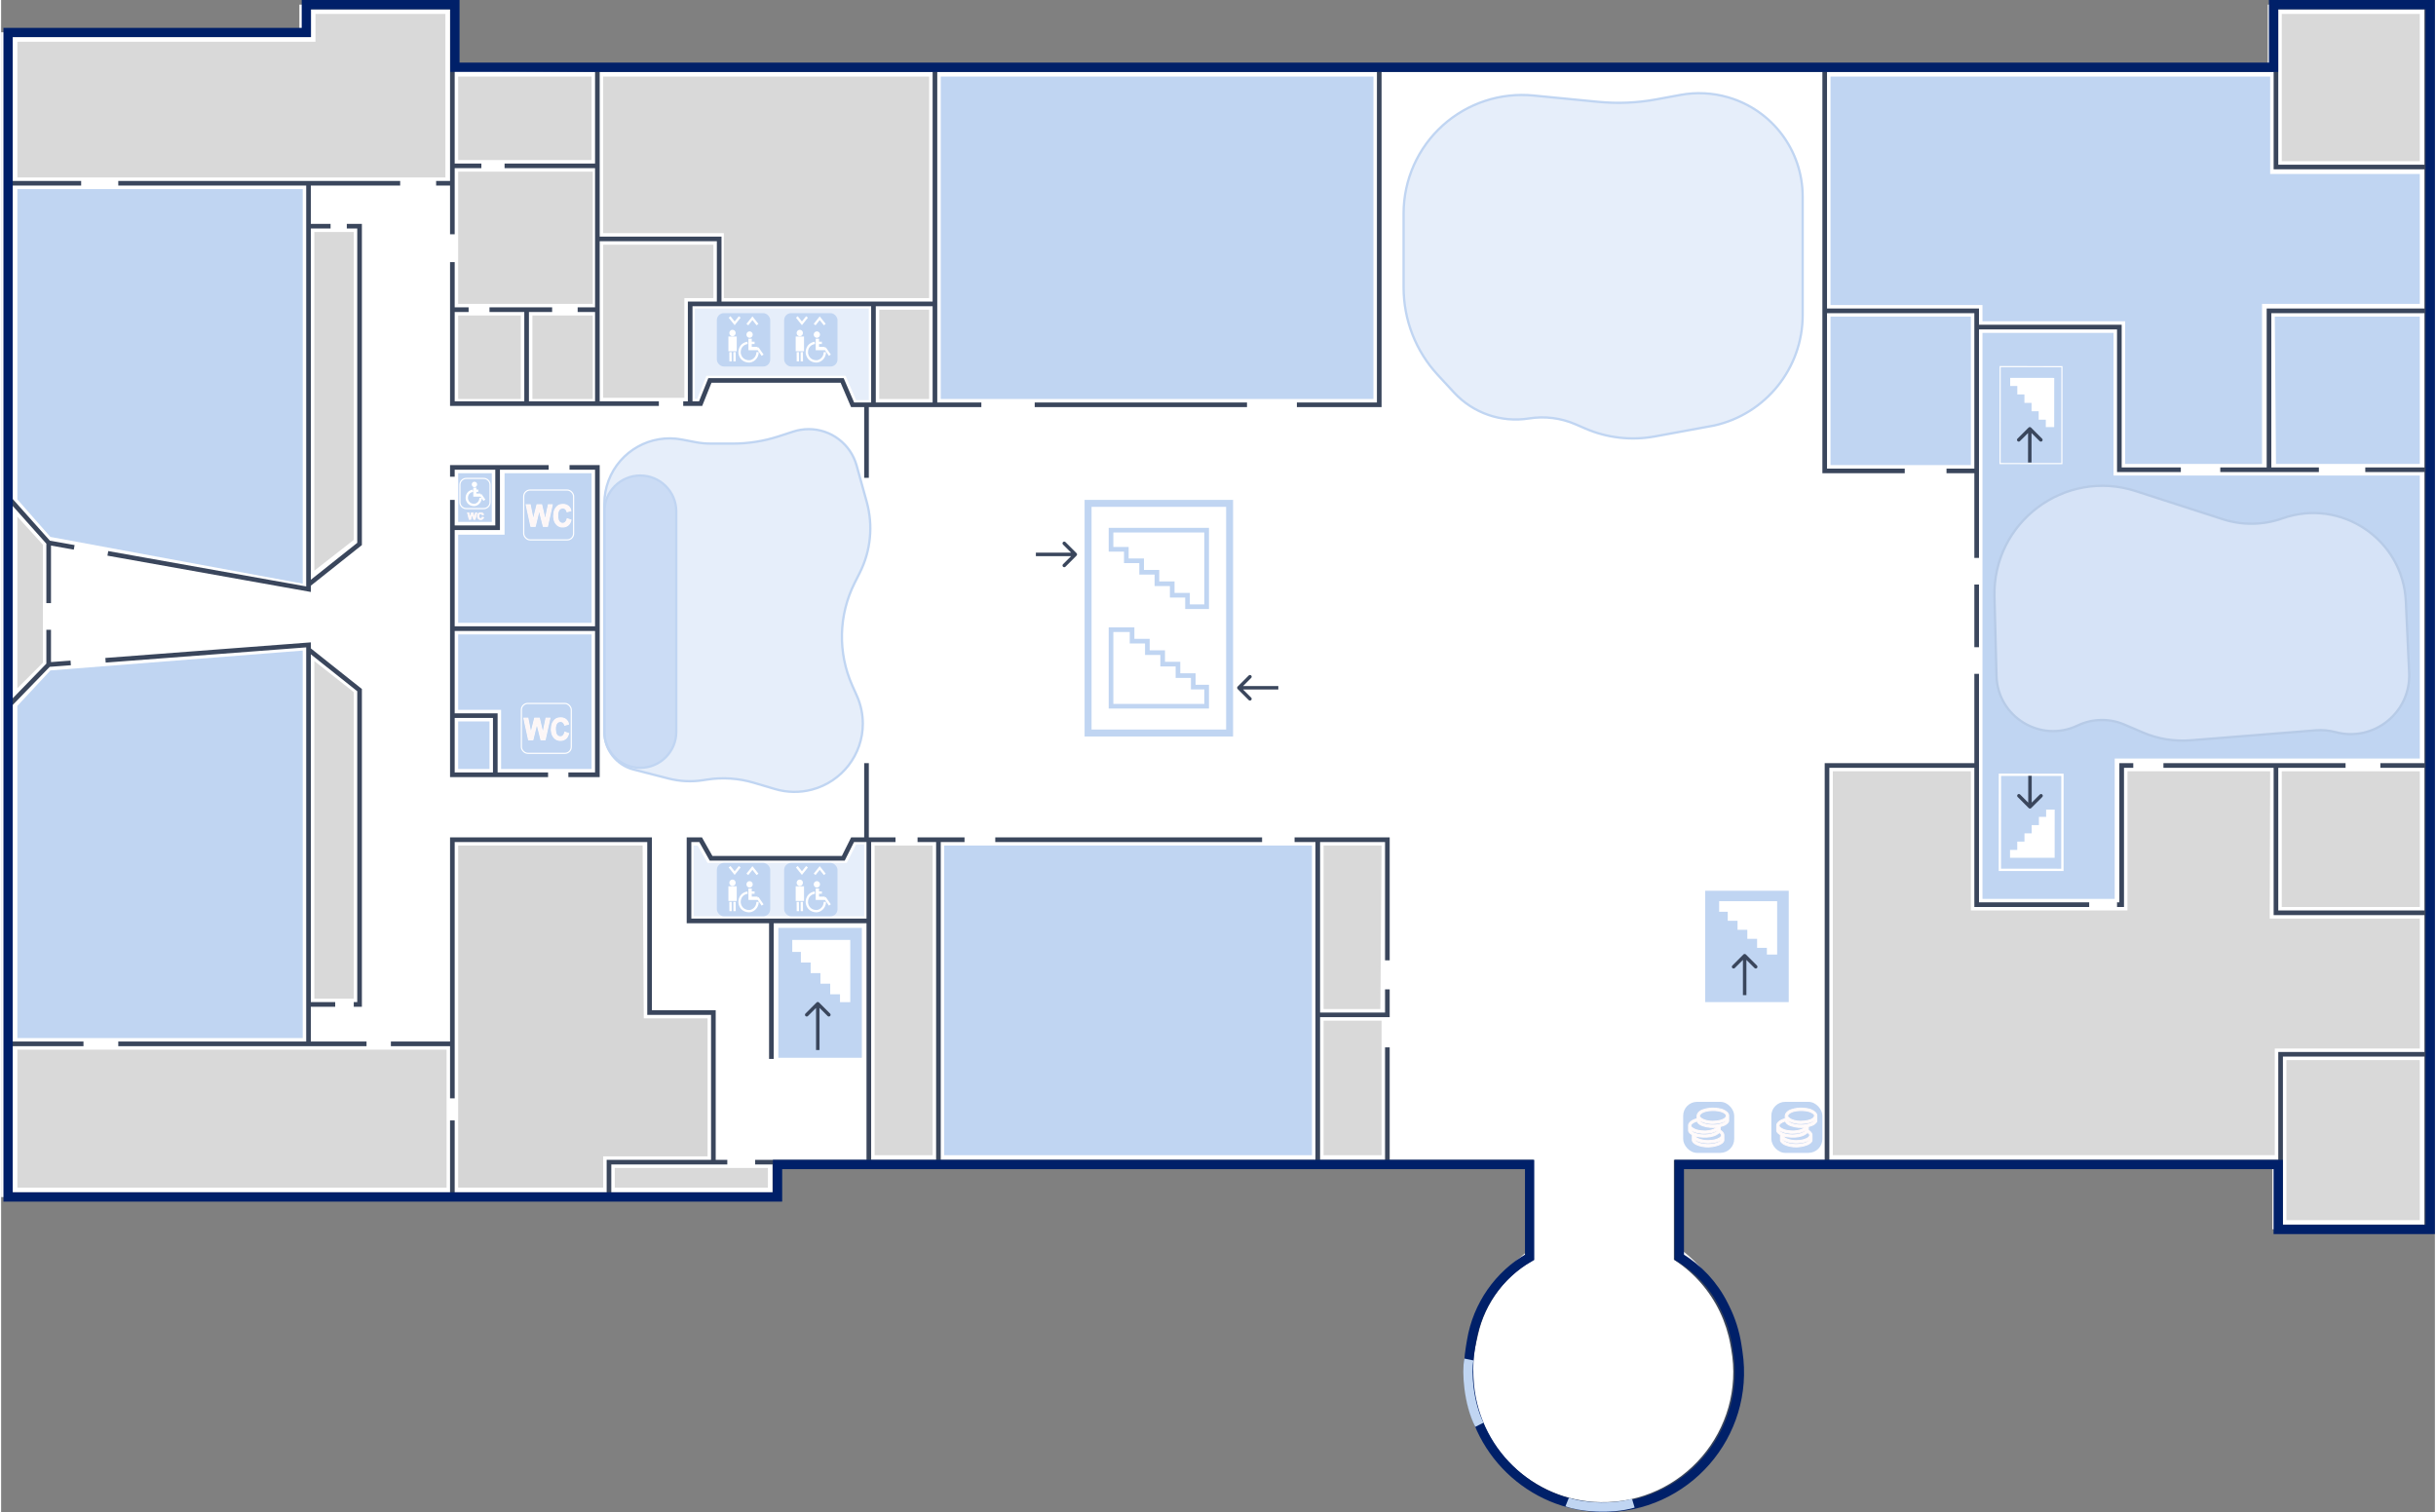 <svg width="963" height="598" viewBox="0 0 1049 652" fill="none" xmlns="http://www.w3.org/2000/svg">
<rect x="0" y="0" width="1049" height="652" fill="#808080" stroke="none"/>
<g id="b-floor-1-1">
<path id="b-1-background" d="M2 514.04V15.908H130.562V4H194.592V30.792H978.968V4H1046V527.932H980.969V500.148H722.345V539.84L723.879 541.072C729.587 545.659 734.498 551.158 738.413 557.347L739.348 558.824C743.64 565.609 746.489 573.269 747.697 581.206C753.019 616.177 725.62 648 690.246 648C662.08 648 637.859 627.434 633.607 599.591C632.097 589.7 633.215 579.586 636.851 570.264L637.281 569.162C641.033 559.543 647.149 551.024 655.064 544.393L660.5 539.84V500.148H333.659V514.04H2Z" fill="white" stroke="white" stroke-width="4"/>
<g id="b-1-fire-escape">
<path id="b-1-fire-escape-2" d="M985 457H1042.5V526H985V498.5V457Z" fill="#D9D9D9"/>
<path id="b-1-fire-escape-1" d="M983 6H1042.5V69.5H983V33V6Z" fill="#D9D9D9"/>
</g>
<path id="b-1-space-14" d="M135.5 430V286L151.5 298.614V430H135.5Z" fill="#D9D9D9" stroke="#D9D9D9"/>
<path id="b-1-space-13" d="M151.5 100.5H135.5V245L151.5 232.5V100.5Z" fill="#D9D9D9" stroke="#D9D9D9"/>
<path id="b-1-spase-12" d="M191.5 453H7.5V511.5H191.5V453Z" fill="#D9D9D9" stroke="#D9D9D9"/>
<path id="b-1-cp-1" d="M7.5 76V18.5H129.5H136V6.5H191V76H129.5H7.5Z" fill="#D9D9D9" stroke="#D9D9D9"/>
<path id="b-1-space-10" d="M7.5 295.5V224L17.5 235V285.5L7.5 295.5Z" fill="#D9D9D9" stroke="#D9D9D9"/>
<path id="b-1-space-7" d="M1042 333H983.5V390.5H1012.84H1042V333Z" fill="#D9D9D9" stroke="#D9D9D9"/>
<path id="b-1-space-6" d="M790 497.5V333H848.5V393H917V333H977.5L977.304 396.5H1042V451.5H979.5V497.5H790Z" fill="#D9D9D9" stroke="#D9D9D9"/>
<path id="b-1-space-5" d="M1042 199.5H981L980.5 137H1042V199.5Z" fill="#C0D5F2" stroke="#C0D5F2"/>
<path id="b-1-space-4" d="M265 511.5V504H330V511.5H265Z" fill="#D9D9D9" stroke="#D9D9D9"/>
<path id="b-1-space-3" d="M401 365H377V497.5H401V365Z" fill="#D9D9D9" stroke="#D9D9D9"/>
<path id="b-1-space-2" d="M594.5 365H570.5V434.5H594L594.5 365Z" fill="#D9D9D9" stroke="#D9D9D9"/>
<path id="b-1-space-1" d="M594.5 440.5H570.5V497.5H594.5V440.5Z" fill="#D9D9D9" stroke="#D9D9D9"/>
<path id="b-1-toilet-m-invalid" d="M197.5 224.5V204.5H211V224.5H197.5Z" fill="#C0D5F2" stroke="#C0D5F2"/>
<path id="b-1-toilet-w-invalid" d="M197.5 331V311.5H210V331H197.5Z" fill="#C0D5F2" stroke="#C0D5F2"/>
<path id="b-11" d="M405.5 171.5V33.5H591V171.5H405.5Z" fill="#C0D5F2" stroke="#C0D5F2"/>
<path id="b-12" d="M564.5 497.5V365H407V497.5H564.5Z" fill="#C0D5F2" stroke="#C0D5F2"/>
<path id="b-1-dunkin-donuts" d="M789 200V137H848.5V200H789Z" fill="#C0D5F2" stroke="#C0D5F2"/>
<path id="b-4" d="M21.5 231L7.5 215.106V82H129.5V251L21.5 231Z" fill="#C0D5F2" stroke="#C0D5F2"/>
<path id="b-3" d="M7.5 447V304.5L21.5 289.5L129.5 281V447H7.5Z" fill="#C0D5F2" stroke="#C0D5F2"/>
<path id="b-1-library" d="M910 144L854.5 144L854.5 173.76L854.5 188.5L854.5 196L854.5 203.594L854.5 387L910.5 387L910.5 326.5L1042 326.5L1042 205.5L910 205.5L910 144Z" fill="#C0D5F2" stroke="#C0D5F2"/>
<path id="b-1-library-1" d="M916 199.5V138H854.5V131H789V33.5H977.5V75.5H1042V130.5H974V137.5V199.5H916Z" fill="#C0D5F2" stroke="#C0D5F2"/>
<path id="b-1-elevator-up-background" d="M299 133H374V172.5H368.5L364 162H304L300 172H299V133Z" fill="#E6EEFA"/>
<path id="b-1-elevator-down-background" d="M298.5 364.5L300.221 364.523L304.5 372H364.5L368.5 364.024L372 364V395H298.5V364.5Z" fill="#E6EEFA"/>
<g id="b-1-elevator-down-2">
<rect id="b-1-elevator-down-2-background" x="337.5" y="372" width="23" height="23" rx="3" fill="#C0D5F2"/>
<g id="b-1-elevator-down-2-people">
<path d="M345.565 382.573H344.27H342.976V387.908H345.565V382.573Z" fill="white"/>
<path d="M343.376 380.556C343.376 381.047 343.762 381.445 344.239 381.445C344.716 381.445 345.102 381.047 345.102 380.556C345.102 380.065 344.716 379.667 344.239 379.667C343.762 379.667 343.376 380.065 343.376 380.556Z" fill="white"/>
<path d="M350.742 381.239C350.742 381.73 351.129 382.128 351.605 382.128C352.082 382.128 352.468 381.73 352.468 381.239C352.468 380.748 352.082 380.35 351.605 380.35C351.129 380.35 350.742 380.748 350.742 381.239Z" fill="white"/>
<path d="M355.057 387.019H352.037H351.605V387.463H355.057V387.019Z" fill="white"/>
<path d="M343.376 388.797L343.408 392.798M345.102 388.797L345.133 392.798M352.037 383.017V384.796M352.037 384.796V387.019M352.037 384.796H353.763M352.037 387.019H355.057M352.037 387.019H351.605M355.057 387.019L357.214 390.131M355.057 387.019V387.463H351.605V387.019M351.605 383.017V387.019M350.742 384.796C348.451 385.156 347.122 386.943 347.291 389.241C347.634 391.497 349.252 392.678 351.174 392.798C352.779 392.959 355.028 391.423 355.057 388.797M342.976 382.573V387.908H345.565V382.573H344.27H342.976ZM344.239 381.445C343.762 381.445 343.376 381.047 343.376 380.556C343.376 380.065 343.762 379.667 344.239 379.667C344.716 379.667 345.102 380.065 345.102 380.556C345.102 381.047 344.716 381.445 344.239 381.445ZM351.605 382.128C351.129 382.128 350.742 381.73 350.742 381.239C350.742 380.748 351.129 380.35 351.605 380.35C352.082 380.35 352.468 380.748 352.468 381.239C352.468 381.73 352.082 382.128 351.605 382.128Z" stroke="white"/>
</g>
<path id="b-1-elevator-down-2-arrows" d="M350.643 376.929L352.833 374.19L355.024 376.929M342.976 373.643L345.167 376.381L347.357 373.643" stroke="white"/>
</g>
<g id="b-1-elevator-down-1">
<rect id="b-1-elevator-down-1-background" x="308.5" y="372" width="23" height="23" rx="3" fill="#C0D5F2"/>
<g id="b-1-elevator-down-1-people">
<path d="M316.565 382.573H315.27H313.976V387.908H316.565V382.573Z" fill="white"/>
<path d="M314.376 380.556C314.376 381.047 314.762 381.445 315.239 381.445C315.716 381.445 316.102 381.047 316.102 380.556C316.102 380.065 315.716 379.667 315.239 379.667C314.762 379.667 314.376 380.065 314.376 380.556Z" fill="white"/>
<path d="M321.742 381.239C321.742 381.73 322.129 382.128 322.605 382.128C323.082 382.128 323.468 381.73 323.468 381.239C323.468 380.748 323.082 380.35 322.605 380.35C322.129 380.35 321.742 380.748 321.742 381.239Z" fill="white"/>
<path d="M326.057 387.019H323.037H322.605V387.463H326.057V387.019Z" fill="white"/>
<path d="M314.376 388.797L314.408 392.798M316.102 388.797L316.133 392.798M323.037 383.017V384.796M323.037 384.796V387.019M323.037 384.796H324.763M323.037 387.019H326.057M323.037 387.019H322.605M326.057 387.019L328.214 390.131M326.057 387.019V387.463H322.605V387.019M322.605 383.017V387.019M321.742 384.796C319.451 385.156 318.122 386.943 318.291 389.241C318.634 391.497 320.252 392.678 322.174 392.798C323.779 392.959 326.028 391.423 326.057 388.797M313.976 382.573V387.908H316.565V382.573H315.27H313.976ZM315.239 381.445C314.762 381.445 314.376 381.047 314.376 380.556C314.376 380.065 314.762 379.667 315.239 379.667C315.716 379.667 316.102 380.065 316.102 380.556C316.102 381.047 315.716 381.445 315.239 381.445ZM322.605 382.128C322.129 382.128 321.742 381.73 321.742 381.239C321.742 380.748 322.129 380.35 322.605 380.35C323.082 380.35 323.468 380.748 323.468 381.239C323.468 381.73 323.082 382.128 322.605 382.128Z" stroke="white"/>
</g>
<path id="b-1-elevator-down-1-arrows" d="M321.643 376.929L323.833 374.19L326.024 376.929M313.976 373.643L316.167 376.381L318.357 373.643" stroke="white"/>
</g>
<g id="b-1-elevator-up-2">
<rect id="b-1-elevator-up-2-background" x="337.5" y="135" width="23" height="23" rx="3" fill="#C0D5F2"/>
<g id="b-1-elevator-up-2-people">
<path d="M345.565 145.573H344.27H342.976V150.908H345.565V145.573Z" fill="white"/>
<path d="M343.376 143.556C343.376 144.047 343.762 144.445 344.239 144.445C344.716 144.445 345.102 144.047 345.102 143.556C345.102 143.065 344.716 142.667 344.239 142.667C343.762 142.667 343.376 143.065 343.376 143.556Z" fill="white"/>
<path d="M350.742 144.239C350.742 144.73 351.129 145.128 351.605 145.128C352.082 145.128 352.468 144.73 352.468 144.239C352.468 143.748 352.082 143.35 351.605 143.35C351.129 143.35 350.742 143.748 350.742 144.239Z" fill="white"/>
<path d="M355.057 150.019H352.037H351.605V150.463H355.057V150.019Z" fill="white"/>
<path d="M343.376 151.797L343.408 155.798M345.102 151.797L345.133 155.798M352.037 146.017V147.796M352.037 147.796V150.019M352.037 147.796H353.763M352.037 150.019H355.057M352.037 150.019H351.605M355.057 150.019L357.214 153.131M355.057 150.019V150.463H351.605V150.019M351.605 146.017V150.019M350.742 147.796C348.451 148.156 347.122 149.943 347.291 152.241C347.634 154.497 349.252 155.678 351.174 155.798C352.779 155.959 355.028 154.423 355.057 151.797M342.976 145.573V150.908H345.565V145.573H344.27H342.976ZM344.239 144.445C343.762 144.445 343.376 144.047 343.376 143.556C343.376 143.065 343.762 142.667 344.239 142.667C344.716 142.667 345.102 143.065 345.102 143.556C345.102 144.047 344.716 144.445 344.239 144.445ZM351.605 145.128C351.129 145.128 350.742 144.73 350.742 144.239C350.742 143.748 351.129 143.35 351.605 143.35C352.082 143.35 352.468 143.748 352.468 144.239C352.468 144.73 352.082 145.128 351.605 145.128Z" stroke="white"/>
</g>
<path id="b-1-elevator-up-2-arrows" d="M350.643 139.929L352.833 137.19L355.024 139.929M342.976 136.643L345.167 139.381L347.357 136.643" stroke="white"/>
</g>
<g id="b-1-elevator-up-1">
<rect id="b-1-elevator-up-1-background" x="308.5" y="135" width="23" height="23" rx="3" fill="#C0D5F2"/>
<g id="b-1-elevator-up-1-people">
<path d="M316.565 145.573H315.27H313.976V150.908H316.565V145.573Z" fill="white"/>
<path d="M314.376 143.556C314.376 144.047 314.762 144.445 315.239 144.445C315.716 144.445 316.102 144.047 316.102 143.556C316.102 143.065 315.716 142.667 315.239 142.667C314.762 142.667 314.376 143.065 314.376 143.556Z" fill="white"/>
<path d="M321.742 144.239C321.742 144.73 322.129 145.128 322.605 145.128C323.082 145.128 323.468 144.73 323.468 144.239C323.468 143.748 323.082 143.35 322.605 143.35C322.129 143.35 321.742 143.748 321.742 144.239Z" fill="white"/>
<path d="M326.057 150.019H323.037H322.605V150.463H326.057V150.019Z" fill="white"/>
<path d="M314.376 151.797L314.408 155.798M316.102 151.797L316.133 155.798M323.037 146.017V147.796M323.037 147.796V150.019M323.037 147.796H324.763M323.037 150.019H326.057M323.037 150.019H322.605M326.057 150.019L328.214 153.131M326.057 150.019V150.463H322.605V150.019M322.605 146.017V150.019M321.742 147.796C319.451 148.156 318.122 149.943 318.291 152.241C318.634 154.497 320.252 155.678 322.174 155.798C323.779 155.959 326.028 154.423 326.057 151.797M313.976 145.573V150.908H316.565V145.573H315.27H313.976ZM315.239 144.445C314.762 144.445 314.376 144.047 314.376 143.556C314.376 143.065 314.762 142.667 315.239 142.667C315.716 142.667 316.102 143.065 316.102 143.556C316.102 144.047 315.716 144.445 315.239 144.445ZM322.605 145.128C322.129 145.128 321.742 144.73 321.742 144.239C321.742 143.748 322.129 143.35 322.605 143.35C323.082 143.35 323.468 143.748 323.468 144.239C323.468 144.73 323.082 145.128 322.605 145.128Z" stroke="white"/>
</g>
<path id="b-1-elevator-up-1-arrows" d="M321.643 139.929L323.833 137.19L326.024 139.929M313.976 136.643L316.167 139.381L318.357 136.643" stroke="white"/>
</g>
<path id="b-1-lounge-zone-4" d="M291 315.5V220.5C291 211.94 284.06 205 275.5 205C266.94 205 260 211.94 260 220.5V315.5C260 324.06 266.94 331 275.5 331C284.06 331 291 324.06 291 315.5Z" fill="#C0D5F2" fill-opacity="0.7" stroke="#C0D5F2"/>
<path id="b-1-lounge-zone-3" d="M373.078 216.295L368.742 200.696C366.163 191.419 357.716 185 348.088 185C345.841 185 343.608 185.353 341.471 186.047L335.09 188.117C328.725 190.183 322.075 191.235 315.383 191.235H305.874C303.644 191.235 301.419 191.022 299.229 190.6L293.481 189.492C280.022 186.897 266.65 194.372 261.812 207.197C260.614 210.373 260 213.739 260 217.134V231.752V258V315.5C260 323.151 265.18 329.832 272.59 331.738L287.682 335.618C292.511 336.86 297.541 337.109 302.468 336.351L304.318 336.067C311.023 335.035 317.873 335.499 324.378 337.427L333.608 340.162C338.771 341.691 344.258 341.774 349.465 340.405C362.387 337.006 371.408 325.319 371.408 311.958C371.408 307.823 370.536 303.734 368.849 299.959L366.905 295.609C360.561 281.413 360.936 265.118 367.926 251.229L370.076 246.956C374.853 237.464 375.923 226.533 373.078 216.295Z" fill="#C0D5F2" fill-opacity="0.4" stroke="#C0D5F2"/>
<path id="b-1-lounge-zone-2" d="M604.5 123.976V91.987C604.5 77.492 610.663 63.68 621.45 53.998C632.098 44.441 646.269 39.792 660.509 41.184L688.415 43.91C696.742 44.724 705.143 44.366 713.371 42.848L723.84 40.916C730.664 39.656 737.689 40.008 744.354 41.942C763.398 47.47 776.5 64.916 776.5 84.746V135.84C776.5 158.693 760.631 178.482 738.323 183.447L712.78 188.147C702.671 190.007 692.237 188.818 682.806 184.731L678.629 182.921C672.307 180.182 665.335 179.304 658.531 180.391C646.575 182.3 634.456 178.105 626.24 169.212L619.231 161.627C609.76 151.376 604.5 137.932 604.5 123.976Z" fill="#C0D5F2" fill-opacity="0.4" stroke="#C0D5F2"/>
<path id="b-1-lounge-zone-1" d="M1037.91 290.061L1036.49 259.287C1035.25 232.512 1008.51 214.531 983.247 223.483C974.98 226.413 965.978 226.539 957.631 223.843L920.057 211.706C889.5 201.836 858.356 225.117 859.173 257.218L860.041 291.325C860.492 309.029 879.029 320.395 895.012 312.767C901.36 309.737 908.707 309.589 915.173 312.36L923.114 315.763C929.607 318.546 936.68 319.707 943.722 319.145L997.679 314.844C1000.54 314.616 1003.42 314.878 1006.19 315.617C1022.68 320.015 1038.7 307.114 1037.91 290.061Z" fill="#E6EEFA" fill-opacity="0.58" stroke="#B7CBE7"/>
<g id="b-1-staircase-center">
<path id="b-1-staircase-center-background" d="M529.5 217H468.5V316H529.5V217Z" fill="white" stroke="#C0D5F2" stroke-width="3"/>
<path id="b-1-staircase-center-down" d="M478.391 304.45V271.45H487.459V276.4H494.053V281.35H500.648V286.3H507.242V291.25H513.837V296.2H519.607V304.45H478.391Z" fill="white" stroke="#C0D5F2" stroke-width="2"/>
<path id="b-1-staircase-center-up" d="M478.391 236.8V228.55H519.607V261.55H511.364V256.6H504.769V251.65H498.175V246.7H491.58V241.75H484.986V236.8H478.391Z" fill="white" stroke="#C0D5F2" stroke-width="2"/>
<path id="b-1-arrow-left" d="M463.53 239.53C463.823 239.237 463.823 238.763 463.53 238.47L458.757 233.697C458.464 233.404 457.99 233.404 457.697 233.697C457.404 233.99 457.404 234.464 457.697 234.757L461.939 239L457.697 243.243C457.404 243.536 457.404 244.01 457.697 244.303C457.99 244.596 458.464 244.596 458.757 244.303L463.53 239.53ZM446 239.75H454.5V238.25H446V239.75ZM454.5 239.75H463V238.25H454.5V239.75Z" fill="#3A465C"/>
<path id="b-1-arrow-right" d="M532.969 295.97C532.676 296.263 532.676 296.737 532.969 297.03L537.742 301.803C538.035 302.096 538.51 302.096 538.803 301.803C539.096 301.51 539.096 301.036 538.803 300.743L534.56 296.5L538.803 292.257C539.096 291.964 539.096 291.49 538.803 291.197C538.51 290.904 538.035 290.904 537.742 291.197L532.969 295.97ZM550.5 295.75H542V297.25H550.5V295.75ZM542 295.75H533.5V297.25H542V295.75Z" fill="#3A465C"/>
</g>
<g id="b-1-staircase-right">
<path id="b-1-staircase-background-right" d="M735.5 385V431H769.5V385H735.5Z" fill="#C0D5F2" stroke="#C0D5F2" stroke-width="2"/>
<path id="b-1-staircase-right-staircase" d="M741 392.556V389H765V411H761.578L761.578 408.111H757.362V404.223H753.147V400.334H748.931V396.445H744.716V392.556H741Z" fill="white" stroke="white"/>
<path id="b-1-arrow-right_2" d="M752.03 411.47C751.737 411.177 751.263 411.177 750.97 411.47L746.197 416.243C745.904 416.536 745.904 417.01 746.197 417.303C746.49 417.596 746.964 417.596 747.257 417.303L751.5 413.061L755.743 417.303C756.036 417.596 756.51 417.596 756.803 417.303C757.096 417.01 757.096 416.536 756.803 416.243L752.03 411.47ZM752.25 429V420.5H750.75V429H752.25ZM752.25 420.5V412H750.75V420.5H752.25Z" fill="#3A465C"/>
</g>
<g id="b-1-staircase-left">
<path id="b-1-staircase-background-right_2" d="M336 401V455H370V401H336Z" fill="#C0D5F2" stroke="#C0D5F2" stroke-width="2"/>
<path id="b-1-staircase-right-staircase_2" d="M341.5 409.871V405.696H365.5V431.522H362.078L362.078 428.131H357.862V423.566H353.647V419.001H349.431V414.436H345.216V409.871H341.5Z" fill="white" stroke="white"/>
<path id="b-1-arrow-right_3" d="M352.53 432.165C352.237 431.872 351.763 431.872 351.47 432.165L346.697 436.938C346.404 437.231 346.404 437.706 346.697 437.999C346.99 438.292 347.464 438.292 347.757 437.999L352 433.756L356.243 437.999C356.536 438.292 357.01 438.292 357.303 437.999C357.596 437.706 357.596 437.231 357.303 436.938L352.53 432.165ZM352.75 452.652V442.674H351.25V452.652H352.75ZM352.75 442.674V432.696H351.25V442.674H352.75Z" fill="#3A465C"/>
</g>
<g id="b-1-staircase-library-down">
<path id="b-1-staircase-library-down-background" d="M861.522 334L861.5 374.986L888.452 375.001L888.475 334.015L861.522 334Z" fill="#C0D5F2" stroke="white"/>
<path id="b-1-staircase-library-down-staircase" d="M885.863 370.545L865.13 370.533L865.133 365.633L868.243 365.634L868.245 362.07L871.355 362.072L871.357 358.508L874.467 358.51L874.468 354.946L877.578 354.947L877.58 351.383L880.69 351.385L880.692 348.267L885.875 348.269L885.863 370.545Z" fill="white" stroke="#C0D5F2" stroke-width="1.5"/>
<path id="b-1-arrow-library-down" d="M873.942 348.348C874.234 348.641 874.709 348.641 875.002 348.348L879.778 343.578C880.071 343.285 880.071 342.81 879.778 342.517C879.486 342.224 879.011 342.224 878.718 342.517L874.473 346.757L870.232 342.512C869.94 342.219 869.465 342.219 869.172 342.512C868.879 342.804 868.878 343.279 869.171 343.572L873.942 348.348ZM873.729 334.452L873.722 347.817L875.222 347.818L875.229 334.453L873.729 334.452Z" fill="#3A465C"/>
</g>
<g id="b-1-staircase-library-up">
<path id="b-1-staircase-library-up-background" d="M861.621 158.057L861.59 199.838L888.215 199.858L888.246 158.077L861.621 158.057Z" fill="#C0D5F2" stroke="white" stroke-width="0.5"/>
<path id="b-1-staircase-library-up-staircase" d="M885.683 162.163L865.202 162.147L865.198 167.143L868.271 167.145L868.268 170.778L871.34 170.78L871.337 174.414L874.409 174.416L874.407 178.049L877.479 178.051L877.476 181.684L880.548 181.687L880.546 184.866L885.666 184.869L885.683 162.163Z" fill="white" stroke="#C0D5F2" stroke-width="1.5"/>
<path id="b-1-arrow-library-up" d="M874.932 184.331C874.64 184.038 874.165 184.038 873.872 184.33L869.095 189.1C868.802 189.392 868.802 189.867 869.094 190.16C869.387 190.454 869.862 190.454 870.155 190.161L874.401 185.922L878.64 190.168C878.933 190.461 879.408 190.461 879.701 190.168C879.994 189.876 879.994 189.401 879.702 189.108L874.932 184.331ZM875.141 199.394L875.152 184.862L873.652 184.861L873.641 199.393L875.141 199.394Z" fill="#3A465C"/>
</g>
<path id="b-1-toilet-w" d="M197.5 305.5V274H254V331H216V305.5H197.5Z" fill="#C0D5F2" stroke="#C0D5F2"/>
<path id="b-1-toilet-m" d="M217.5 231V204.5H254V268H197.5V231H217.5Z" fill="#C0D5F2" stroke="#C0D5F2"/>
<g id="b-1-invalid-icon-1">
<g id="b-1-invalid-icon-WC-1">
<path d="M201.632 221.047H201L201.735 223.929H202.415L203.031 221.765L203.668 223.929H204.327L205.073 221.047H204.457L203.971 223.05L203.42 221.047H202.685L202.102 223.03L201.632 221.047Z" fill="#FDF6F6"/>
<path d="M205.627 221.471C205.683 221.406 205.773 221.326 205.81 221.294C206.143 220.971 206.776 220.978 207.051 221.022C207.733 221.147 207.953 221.626 207.978 221.85L207.369 221.986C207.34 221.855 207.21 221.616 206.975 221.531C206.722 221.441 206.531 221.511 206.463 221.531C206.362 221.54 206.128 221.643 205.994 221.986C205.86 222.329 205.938 222.799 205.994 222.99C206.024 223.2 206.211 223.357 206.301 223.409C206.384 223.472 206.624 223.574 206.921 223.485C207.219 223.396 207.362 223.058 207.396 222.9L208 223.081C207.983 223.124 207.962 223.178 207.945 223.222C207.943 223.23 207.934 223.253 207.921 223.284C207.915 223.298 207.913 223.303 207.916 223.295C207.878 223.382 207.809 223.52 207.73 223.596C207.585 223.737 207.622 223.737 207.364 223.869C207.157 223.974 206.947 224 206.867 224H206.49C206.468 223.997 206.422 223.99 206.409 223.99C206.393 223.99 206.28 223.965 206.123 223.904C205.967 223.844 205.956 223.823 205.821 223.732C205.713 223.66 205.589 223.507 205.541 223.44C205.46 223.329 205.407 223.189 205.368 223.096C205.329 223.004 205.295 222.731 205.282 222.607C205.282 222.516 205.298 222.294 205.32 222.178C205.34 222.066 205.352 221.982 205.363 221.956C205.419 221.778 205.483 221.669 205.508 221.637C205.525 221.609 205.571 221.536 205.627 221.471Z" fill="#FFF8F8"/>
<path d="M207.916 223.295C207.878 223.382 207.809 223.52 207.73 223.596C207.585 223.737 207.622 223.737 207.364 223.869C207.157 223.974 206.947 224 206.867 224H206.49C206.468 223.997 206.422 223.99 206.409 223.99C206.393 223.99 206.28 223.965 206.123 223.904C205.967 223.844 205.956 223.823 205.821 223.732C205.713 223.66 205.589 223.507 205.541 223.44C205.46 223.329 205.407 223.189 205.368 223.096C205.329 223.004 205.295 222.731 205.282 222.607C205.282 222.516 205.298 222.294 205.32 222.178C205.34 222.066 205.352 221.982 205.363 221.956C205.419 221.778 205.483 221.669 205.508 221.637C205.525 221.609 205.571 221.536 205.627 221.471C205.683 221.406 205.773 221.326 205.81 221.294C206.143 220.971 206.776 220.978 207.051 221.022C207.733 221.147 207.953 221.626 207.978 221.85L207.369 221.986C207.34 221.855 207.21 221.616 206.975 221.531C206.722 221.441 206.531 221.511 206.463 221.531C206.362 221.54 206.128 221.643 205.994 221.986C205.86 222.329 205.938 222.799 205.994 222.99C206.024 223.2 206.211 223.357 206.301 223.409C206.384 223.472 206.624 223.574 206.921 223.485C207.219 223.396 207.362 223.058 207.396 222.9L208 223.081C207.983 223.124 207.962 223.178 207.945 223.222M207.916 223.295C207.918 223.291 207.919 223.288 207.921 223.284M207.916 223.295C207.918 223.29 207.922 223.278 207.93 223.258C207.943 223.222 207.948 223.213 207.945 223.222M207.916 223.295C207.913 223.303 207.915 223.298 207.921 223.284M207.921 223.284C207.934 223.253 207.943 223.23 207.945 223.222M207.921 223.284C207.926 223.27 207.935 223.248 207.945 223.222M201 221.047H201.632L202.102 223.03L202.685 221.047H203.42L203.971 223.05L204.457 221.047H205.073L204.327 223.929H203.668L203.031 221.765L202.415 223.929H201.735L201 221.047Z" stroke="#FFFAFA" stroke-width="0.3"/>
</g>
<path id="b-1-invalid-background-1" d="M200.5 206.25H208C209.519 206.25 210.75 207.481 210.75 209V216.5C210.75 218.019 209.519 219.25 208 219.25H200.5C198.981 219.25 197.75 218.019 197.75 216.5V212.5V209C197.75 207.481 198.981 206.25 200.5 206.25Z" fill="#C0D5F2" stroke="white" stroke-width="0.5"/>
<g id="b-1-invalid-person-1">
<path d="M203.359 208.847C203.359 209.222 203.654 209.527 204.019 209.527C204.383 209.527 204.678 209.222 204.678 208.847C204.678 208.471 204.383 208.167 204.019 208.167C203.654 208.167 203.359 208.471 203.359 208.847Z" fill="white"/>
<path d="M206.658 213.266H204.349H204.019V213.606H206.658V213.266Z" fill="white"/>
<path d="M204.349 210.206V211.566M204.349 211.566V213.266M204.349 211.566H205.668M204.349 213.266H206.658M204.349 213.266H204.019M206.658 213.266L208.308 215.646M206.658 213.266V213.606H204.019V213.266M204.019 210.206V213.266M203.359 211.566C201.607 211.842 200.59 213.208 200.719 214.966C200.982 216.691 202.219 217.594 203.689 217.686C204.917 217.809 206.636 216.635 206.658 214.626M204.019 209.527C203.654 209.527 203.359 209.222 203.359 208.847C203.359 208.471 203.654 208.167 204.019 208.167C204.383 208.167 204.678 208.471 204.678 208.847C204.678 209.222 204.383 209.527 204.019 209.527Z" stroke="white"/>
</g>
</g>
<g id="b-1-toilet-icon-2">
<rect id="b-0-toilet-icon-1-background" x="224.25" y="303.25" width="21.5" height="21.5" rx="2.75" fill="#C0D5F2" stroke="white" stroke-width="0.5"/>
<g id="b-0-toilet-icon-1-WC">
<path d="M227.052 309.583H225.306L227.336 318.945H229.217L230.918 311.915L232.679 318.945H234.5L236.56 309.583H234.858L233.515 316.091L231.993 309.583H229.963L228.351 316.025L227.052 309.583Z" fill="#FDF6F6"/>
<path d="M238.092 310.961C238.247 310.751 238.494 310.491 238.599 310.387C239.517 309.338 241.266 309.359 242.026 309.502C243.91 309.908 244.52 311.463 244.59 312.19L242.906 312.633C242.826 312.207 242.466 311.431 241.818 311.157C241.117 310.862 240.591 311.092 240.402 311.157C240.124 311.185 239.475 311.518 239.105 312.633C238.736 313.748 238.951 315.272 239.105 315.895C239.189 316.577 239.707 317.087 239.955 317.256C240.183 317.458 240.846 317.791 241.669 317.502C242.491 317.214 242.886 316.114 242.98 315.6L244.649 316.19C244.603 316.329 244.545 316.505 244.498 316.647C244.491 316.673 244.467 316.747 244.43 316.848C244.415 316.894 244.409 316.911 244.417 316.886C244.312 317.166 244.121 317.615 243.904 317.863C243.502 318.322 243.606 318.322 242.891 318.748C242.318 319.089 241.738 319.174 241.52 319.174H240.476C240.417 319.163 240.289 319.142 240.253 319.142C240.208 319.142 239.895 319.06 239.463 318.863C239.031 318.666 239.001 318.6 238.629 318.305C238.331 318.069 237.988 317.573 237.854 317.355C237.63 316.994 237.484 316.541 237.377 316.24C237.269 315.938 237.173 315.054 237.138 314.649C237.138 314.354 237.183 313.633 237.243 313.256C237.3 312.893 237.332 312.622 237.362 312.535C237.517 311.957 237.695 311.605 237.764 311.502C237.809 311.409 237.937 311.17 238.092 310.961Z" fill="#FFF8F8"/>
<path d="M244.417 316.886C244.312 317.166 244.121 317.615 243.904 317.863C243.502 318.322 243.606 318.322 242.891 318.748C242.318 319.089 241.738 319.174 241.52 319.174H240.476C240.417 319.163 240.289 319.142 240.253 319.142C240.208 319.142 239.895 319.06 239.463 318.863C239.031 318.666 239.001 318.6 238.629 318.305C238.331 318.069 237.988 317.573 237.854 317.355C237.63 316.994 237.484 316.541 237.377 316.24C237.269 315.938 237.173 315.054 237.138 314.649C237.138 314.354 237.183 313.633 237.243 313.256C237.3 312.893 237.332 312.622 237.362 312.535C237.517 311.957 237.695 311.605 237.764 311.502C237.809 311.409 237.937 311.17 238.092 310.961C238.247 310.751 238.494 310.491 238.599 310.387C239.517 309.338 241.266 309.359 242.026 309.502C243.91 309.908 244.52 311.463 244.59 312.19L242.906 312.633C242.826 312.207 242.466 311.431 241.818 311.157C241.117 310.862 240.591 311.092 240.402 311.157C240.124 311.185 239.475 311.518 239.105 312.633C238.736 313.748 238.951 315.272 239.105 315.895C239.189 316.577 239.707 317.087 239.955 317.256C240.183 317.458 240.846 317.791 241.669 317.502C242.491 317.214 242.886 316.114 242.98 315.6L244.649 316.19C244.603 316.329 244.545 316.505 244.498 316.647M244.417 316.886C244.421 316.873 244.426 316.861 244.43 316.848M244.417 316.886C244.422 316.869 244.434 316.83 244.455 316.764C244.493 316.648 244.505 316.619 244.498 316.647M244.417 316.886C244.409 316.911 244.415 316.894 244.43 316.848M244.43 316.848C244.467 316.747 244.491 316.673 244.498 316.647M244.43 316.848C244.446 316.803 244.47 316.731 244.498 316.647M225.306 309.583H227.052L228.351 316.025L229.963 309.583H231.993L233.515 316.091L234.858 309.583H236.56L234.5 318.945H232.679L230.918 311.915L229.217 318.945H227.336L225.306 309.583Z" stroke="#FFFAFA" stroke-width="0.392"/>
</g>
</g>
<g id="b-1-toilet-icon-1">
<rect id="b-0-toilet-icon-1-background_2" x="225.25" y="211.25" width="21.5" height="21.5" rx="2.75" fill="#C0D5F2" stroke="white" stroke-width="0.5"/>
<g id="b-0-toilet-icon-1-WC_2">
<path d="M228.052 217.583H226.306L228.336 226.945H230.217L231.918 219.915L233.679 226.945H235.5L237.56 217.583H235.858L234.515 224.091L232.993 217.583H230.963L229.351 224.025L228.052 217.583Z" fill="#FDF6F6"/>
<path d="M239.092 218.961C239.247 218.751 239.494 218.491 239.599 218.387C240.517 217.338 242.266 217.359 243.026 217.502C244.91 217.908 245.52 219.463 245.59 220.19L243.906 220.633C243.826 220.207 243.466 219.431 242.818 219.157C242.117 218.862 241.591 219.092 241.402 219.157C241.124 219.185 240.475 219.518 240.105 220.633C239.736 221.748 239.951 223.272 240.105 223.895C240.189 224.577 240.707 225.087 240.955 225.256C241.183 225.458 241.846 225.791 242.669 225.502C243.491 225.214 243.886 224.114 243.98 223.6L245.649 224.19C245.603 224.329 245.545 224.505 245.498 224.647C245.491 224.673 245.467 224.747 245.43 224.848C245.415 224.894 245.409 224.911 245.417 224.886C245.312 225.166 245.121 225.615 244.904 225.863C244.502 226.322 244.606 226.322 243.891 226.748C243.318 227.089 242.738 227.174 242.52 227.174H241.476C241.417 227.163 241.289 227.142 241.253 227.142C241.208 227.142 240.895 227.06 240.463 226.863C240.031 226.666 240.001 226.6 239.629 226.305C239.331 226.069 238.988 225.573 238.854 225.355C238.63 224.994 238.484 224.541 238.377 224.24C238.269 223.938 238.173 223.054 238.138 222.649C238.138 222.354 238.183 221.633 238.243 221.256C238.3 220.893 238.332 220.622 238.362 220.535C238.517 219.957 238.695 219.605 238.764 219.502C238.809 219.409 238.937 219.17 239.092 218.961Z" fill="#FFF8F8"/>
<path d="M245.417 224.886C245.312 225.166 245.121 225.615 244.904 225.863C244.502 226.322 244.606 226.322 243.891 226.748C243.318 227.089 242.738 227.174 242.52 227.174H241.476C241.417 227.163 241.289 227.142 241.253 227.142C241.208 227.142 240.895 227.06 240.463 226.863C240.031 226.666 240.001 226.6 239.629 226.305C239.331 226.069 238.988 225.573 238.854 225.355C238.63 224.994 238.484 224.541 238.377 224.24C238.269 223.938 238.173 223.054 238.138 222.649C238.138 222.354 238.183 221.633 238.243 221.256C238.3 220.893 238.332 220.622 238.362 220.535C238.517 219.957 238.695 219.605 238.764 219.502C238.809 219.409 238.937 219.17 239.092 218.961C239.247 218.751 239.494 218.491 239.599 218.387C240.517 217.338 242.266 217.359 243.026 217.502C244.91 217.908 245.52 219.463 245.59 220.19L243.906 220.633C243.826 220.207 243.466 219.431 242.818 219.157C242.117 218.862 241.591 219.092 241.402 219.157C241.124 219.185 240.475 219.518 240.105 220.633C239.736 221.748 239.951 223.272 240.105 223.895C240.189 224.577 240.707 225.087 240.955 225.256C241.183 225.458 241.846 225.791 242.669 225.502C243.491 225.214 243.886 224.114 243.98 223.6L245.649 224.19C245.603 224.329 245.545 224.505 245.498 224.647M245.417 224.886C245.421 224.873 245.426 224.861 245.43 224.848M245.417 224.886C245.422 224.869 245.434 224.83 245.455 224.764C245.493 224.648 245.505 224.619 245.498 224.647M245.417 224.886C245.409 224.911 245.415 224.894 245.43 224.848M245.43 224.848C245.467 224.747 245.491 224.673 245.498 224.647M245.43 224.848C245.446 224.803 245.47 224.731 245.498 224.647M226.306 217.583H228.052L229.351 224.025L230.963 217.583H232.993L234.515 224.091L235.858 217.583H237.56L235.5 226.945H233.679L231.918 219.915L230.217 226.945H228.336L226.306 217.583Z" stroke="#FFFAFA" stroke-width="0.392"/>
</g>
</g>
<path id="b-floor-1-border" d="M980.5 30V3H1045.5V72M980.5 30H786M980.5 30V72H1045.5M333.5 501V515H262M333.5 501H374M333.5 501H325M982.5 501V529H1045.5V454.5M982.5 501V454.5H1045.5M982.5 501H910H851.5H787M194.5 29.5V3H132.5V15H4V79M194.5 29.5V71.5M194.5 29.5L257 30M132.5 79H50.5M132.5 79H172M132.5 79V97.5M34.5 79H20.5H10.5H4M4 79V215.5M187.5 79H194.5M194.5 79V71.5M194.5 79V101M132.5 97.5H142M132.5 97.5V133.5V252M132.5 450V447.5V433M132.5 450H157.5M132.5 450H69.5H50.5M35.5 450H4M4 450V515H32.5H69.5H194.5M4 450V303.5M20.5 286.5V271.5M20.5 286.5L4 303.5M20.5 286.5L30 285.779M20.5 260V234M20.5 234L4 215.5M20.5 234L31.5 235.964M4 215.5V303.5M46 238.554L132.5 254V252M45 284.641L132.5 278V280M132.5 433H144M132.5 433V280M152 433H154.5V297.5L132.5 280M168 450H194.5M194.5 450V401.5V362H257H279.5V410.5V424.5V436.5H307V466V501M194.5 450V473.5M194.5 215.5V227.5M194.5 205.5V201.5H214M236 201.5H214M245 201.5H257V227.5V271M194.5 308.5V318.5V334H213M194.5 308.5H213V334M194.5 308.5V271M213 334H235.75M244.5 334H257V308.5V271M194.5 271H257M194.5 271V227.5M194.5 227.5H214V201.5M194.5 71.5H207M217 71.5H257M257 71.5V30M257 71.5V103M257 30H309.5H369H402.5M257 174V133.5M257 174H226.5M257 174H283.5M194.5 113V133.5M194.5 133.5V174H226.5M194.5 133.5H201.5M210.5 133.5C210.9 133.5 221.333 133.5 226.5 133.5M226.5 133.5H237.5M226.5 133.5V174M248.5 133.5H257M257 133.5V103M132.5 252L154.5 234.5V133.5V97.5H149M294 174H297M297 174V131H309.5M297 174H301.5L305.5 164H362.5L367 174.5H373M402.5 131V68.5V30M402.5 131H376M402.5 131V174.5M402.5 30H594M309.5 131H369H376M309.5 131V124V103H287.5H257M376 174.5V131M376 174.5H402.5M376 174.5H373M402.5 174.5H422.5M194.5 483V515M194.5 515H262M385.5 362H374M395 362H404M597.5 414V399.5V362H567.5M597.5 426.5V437.5H567.5M597.5 451.5V501M597.5 501H659.5V542.5V542.5C647.384 549.514 638.737 561.257 635.634 574.909L634.735 578.866C633.584 583.932 633.129 589.131 633.385 594.319V594.319C634.857 624.269 659.277 647.973 689.256 648.582V648.582C725.315 649.315 753.053 616.867 746.681 581.368L746.329 579.405C745.447 574.491 743.884 569.656 741.737 565.147V565.147C737.369 555.975 730.502 548.059 722 542.5V542.5V501H787M597.5 501H567.5M567.5 437.5V501M567.5 437.5V362M567.5 501H404M567.5 362H557.5M543.5 362H428.5M404 362V397V416V501M404 362H415.25M404 501H374M374 397V416V501M374 397V362M374 397H332M374 362H373M332 397H296.5V362H301.5L306 370H363L367 362H373M332 397V436.5V456.5M307 501H313M307 501H262V515M445.5 174.5H537M558.5 174.5H594V30M594 30H786M786 30V134M820.5 203H786V174.5V134M838.5 203H851.5M851.5 203V141M851.5 203V240.5M786 134H851.5V141M851.5 141H909H913V202.5H939.5M1045.5 72V72.5V134M1045.5 134H977.5V202.5M1045.5 134V202.5M977.5 202.5H956.5M977.5 202.5H999M1019 202.5H1045.5M1045.5 202.5V330M1045.5 330H1025.5M1045.5 330V393.5M980.5 330H976.5H947.5H932M980.5 330H1010.5M980.5 330V393.5H1045.5M1045.5 454.5V420V397V393.5M787 501V420V398V330H851.5M851.5 330V290.5M851.5 330V390H900M851.5 252V279M373 174.5V206M373 329V362M912 390H914V368.5V330H919" stroke="#3A465C" stroke-width="2"/>
<path id="b-floor-1-outer-border" d="M3 516V14H131.562V2H195.592V29H979.468V2H1047V530H981.469V502H723.345V542C731.513 546.898 738.114 554.024 742.375 562.542L742.981 563.753C745.548 568.886 747.293 574.39 748.15 580.065L748.573 582.867C753.957 618.521 726.019 650.468 689.965 649.885C659.222 649.387 634.146 625.106 632.659 594.395L632.599 593.155C632.401 589.063 632.641 584.962 633.315 580.922L633.824 577.866C636.343 562.763 645.519 549.594 658.814 542V502H334.659V516H3Z" stroke="#002069" stroke-width="4"/>
<path id="b-1-cp-3" d="M197 74H255V131H197V74Z" fill="#D9D9D9"/>
<path id="b-1-cp-2" d="M197 33H254.5V69H197V33Z" fill="#D9D9D9"/>
<rect id="b-1-cp-3-1" x="197" y="136" width="27" height="36" fill="#D9D9D9"/>
<rect id="b-1-cp-3-2" x="229" y="136" width="26" height="36" fill="#D9D9D9"/>
<path id="b-1-space-15" d="M197 512V364.5H276.5L277 439H304.5V498.5H259.5V512H197Z" fill="#D6D6D6"/>
<path id="b-1-ibo-2" d="M259.5 100.5V33H400V128.5H311.5V100.5H259.5Z" fill="#D9D9D9"/>
<path id="b-1-ibo-1" d="M294.5 171.5H259.5V105.5L307 105.5V128.5H294.5V171.5Z" fill="#D9D9D9"/>
<path id="b-1-space-16" d="M378.5 172V133.5H400V172H378.5Z" fill="#D9D9D9"/>
<path id="b-1-entrance-2" d="M632.656 586.07C631.562 591.342 632.448 604.897 637.153 614.217" stroke="#C0D5F2" stroke-width="4"/>
<path id="b-1-entrance-1" d="M675 647.5C680 649.5 693.5 651 703.5 648" stroke="#C0D5F2" stroke-width="4"/>
<g id="b-1-cash-2">
<rect id="bankomat-icon-background" x="725" y="475" width="22" height="22" rx="6" fill="#C0D5F2"/>
<g id="bankomat-icon">
<path fill-rule="evenodd" clip-rule="evenodd" d="M731.001 482.269V480.931C731.037 480.365 731.597 479.067 733.552 478.398C735.506 477.729 737.39 477.666 738.088 477.717C739.075 477.721 741.339 477.899 742.504 478.578C743.302 478.916 744.838 479.925 744.598 481.253V483.236C744.614 483.459 744.35 484.101 743.166 484.885C743.159 484.885 743.116 484.904 743.043 484.938C742.74 485.076 741.918 485.452 740.94 485.673V487.214C741.505 487.529 742.615 488.416 742.528 489.448V491.563C742.548 491.865 742.251 492.64 740.904 493.319C740.21 493.657 738.268 494.353 736.054 494.43C733.84 494.506 731.891 493.912 731.193 493.605C730.543 493.382 729.184 492.686 728.943 491.682V489.174C728.422 488.919 727.369 488.211 727.331 487.417V485.1C727.327 484.471 728.055 483.024 731.001 482.269ZM732.047 480.955C732.184 480.262 733.448 478.847 737.414 478.733C741.38 478.618 743.126 479.888 743.503 480.537C743.844 481.158 743.532 482.753 739.423 483.272C734.322 483.917 731.674 481.617 732.047 480.955ZM732.011 482.818V483.093C732.043 483.332 732.509 483.948 734.117 484.503C735.725 485.057 737.771 485.076 738.593 485.016C739.299 484.996 741.11 484.761 742.708 483.977C742.949 483.846 743.462 483.502 743.587 483.177V482.818C743.334 483.013 742.699 483.439 742.179 483.583C742.05 483.618 741.927 483.663 741.791 483.712C741.241 483.91 740.464 484.189 738.112 484.323C735.176 484.491 732.817 483.416 732.011 482.818ZM733.431 485.303C731.67 484.691 731.101 483.694 731.037 483.272C729.217 483.788 728.538 484.531 728.426 484.837C728.309 484.992 728.175 485.418 728.57 485.876C728.965 486.335 730.042 486.84 730.531 487.035C731.985 487.523 734.001 487.589 734.827 487.561C737.859 487.351 739.235 486.382 739.544 485.924C737.679 486.115 735.633 486.068 733.431 485.303ZM728.329 487.035V487.358C728.409 487.609 728.936 488.23 730.399 488.708C731.862 489.185 733.383 489.281 733.961 489.269C734.767 489.289 736.743 489.174 738.196 488.552C738.633 488.401 739.59 487.957 739.917 487.394V487.035C739.319 487.469 737.655 488.359 735.778 488.445C735.358 488.464 735.02 488.484 734.733 488.5L734.733 488.5C733.416 488.577 733.177 488.591 731.073 488.218C730.519 488.086 729.196 487.666 728.329 487.035ZM737.354 491.61C738.136 491.547 739.97 491.192 741.048 490.284C742.116 489.291 741.172 488.493 740.567 488.218C737.775 490.922 732.368 490.3 730.014 489.651C730.459 490.655 731.807 491.168 733.636 491.527C735.099 491.814 736.724 491.702 737.354 491.61ZM729.954 491.168C729.944 491.178 729.942 491.403 729.942 491.515C730.022 491.806 730.676 492.518 732.649 493.044C733.7 493.335 736.495 493.715 739.267 492.913C739.865 492.729 741.156 492.196 741.541 491.527V491.168C741.116 491.531 739.782 492.315 737.847 492.554C735.912 492.793 734.707 492.702 734.346 492.626C733.56 492.614 731.581 492.306 729.954 491.168Z" fill="#FFFBFB"/>
<path d="M731.001 480.931L730.781 480.917V480.931H731.001ZM731.001 482.269L731.055 482.481L731.22 482.439V482.269H731.001ZM733.552 478.398L733.481 478.191L733.552 478.398ZM738.088 477.717L738.072 477.936L738.079 477.937L738.087 477.937L738.088 477.717ZM742.504 478.578L742.394 478.767L742.406 478.774L742.418 478.779L742.504 478.578ZM744.598 481.253L744.382 481.214L744.378 481.234V481.253H744.598ZM744.598 483.236H744.378V483.244L744.379 483.252L744.598 483.236ZM743.166 484.885V485.104H743.232L743.287 485.068L743.166 484.885ZM743.043 484.938L743.134 485.137L743.134 485.137L743.043 484.938ZM740.94 485.673L740.891 485.459L740.72 485.498V485.673H740.94ZM740.94 487.214H740.72V487.343L740.833 487.406L740.94 487.214ZM742.528 489.448L742.309 489.43L742.309 489.439V489.448H742.528ZM742.528 491.563H742.309V491.57L742.309 491.577L742.528 491.563ZM740.904 493.319L741 493.516L741.002 493.515L740.904 493.319ZM736.054 494.43L736.047 494.211L736.047 494.211L736.054 494.43ZM731.193 493.605L731.281 493.405L731.273 493.401L731.264 493.398L731.193 493.605ZM728.943 491.682H728.724V491.708L728.73 491.733L728.943 491.682ZM728.943 489.174H729.162V489.037L729.039 488.977L728.943 489.174ZM727.331 487.417H727.111L727.112 487.428L727.331 487.417ZM727.331 485.1H727.55L727.55 485.099L727.331 485.1ZM737.414 478.733L737.42 478.952L737.42 478.952L737.414 478.733ZM732.047 480.955L732.238 481.062L732.256 481.032L732.263 480.997L732.047 480.955ZM743.503 480.537L743.695 480.431L743.692 480.426L743.503 480.537ZM739.423 483.272L739.451 483.49L739.451 483.49L739.423 483.272ZM732.011 483.093H731.792V483.108L731.794 483.122L732.011 483.093ZM732.011 482.818L732.142 482.642L731.792 482.383V482.818H732.011ZM734.117 484.503L734.046 484.71L734.046 484.71L734.117 484.503ZM738.593 485.016L738.587 484.797L738.577 484.798L738.593 485.016ZM742.708 483.977L742.805 484.174L742.814 484.169L742.708 483.977ZM743.587 483.177L743.791 483.255L743.806 483.217V483.177H743.587ZM743.587 482.818H743.806V482.372L743.453 482.645L743.587 482.818ZM742.179 483.583L742.121 483.371L742.121 483.371L742.179 483.583ZM741.791 483.712L741.865 483.918L741.865 483.918L741.791 483.712ZM738.112 484.323L738.099 484.105L738.099 484.105L738.112 484.323ZM731.037 483.272L731.253 483.239L731.216 482.993L730.977 483.061L731.037 483.272ZM733.431 485.303L733.359 485.51L733.431 485.303ZM728.426 484.837L728.601 484.969L728.62 484.943L728.631 484.913L728.426 484.837ZM728.57 485.876L728.736 485.733L728.736 485.733L728.57 485.876ZM730.531 487.035L730.45 487.239L730.462 487.243L730.531 487.035ZM734.827 487.561L734.834 487.78L734.842 487.78L734.827 487.561ZM739.544 485.924L739.726 486.047L739.988 485.658L739.521 485.706L739.544 485.924ZM728.329 487.358H728.11V487.392L728.12 487.425L728.329 487.358ZM728.329 487.035L728.458 486.858L728.11 486.604V487.035H728.329ZM730.399 488.708L730.331 488.916L730.331 488.916L730.399 488.708ZM733.961 489.269L733.966 489.05L733.956 489.05L733.961 489.269ZM738.196 488.552L738.124 488.345L738.117 488.348L738.11 488.351L738.196 488.552ZM739.917 487.394L740.106 487.504L740.136 487.453V487.394H739.917ZM739.917 487.035H740.136V486.605L739.788 486.858L739.917 487.035ZM735.778 488.445L735.788 488.664L735.788 488.664L735.778 488.445ZM734.733 488.5L734.72 488.281L734.72 488.281L734.733 488.5ZM734.733 488.5L734.745 488.719L734.746 488.719L734.733 488.5ZM731.073 488.218L731.022 488.432L731.034 488.434L731.073 488.218ZM741.048 490.284L741.189 490.452L741.197 490.445L741.048 490.284ZM737.354 491.61L737.336 491.391L737.322 491.393L737.354 491.61ZM740.567 488.218L740.657 488.018L740.521 487.956L740.414 488.06L740.567 488.218ZM730.014 489.651L730.072 489.44L729.626 489.317L729.813 489.74L730.014 489.651ZM733.636 491.527L733.678 491.312L733.678 491.312L733.636 491.527ZM729.942 491.515H729.722V491.545L729.73 491.573L729.942 491.515ZM729.954 491.168L730.079 490.989L729.929 490.884L729.799 491.013L729.954 491.168ZM732.649 493.044L732.707 492.833L732.705 492.832L732.649 493.044ZM739.267 492.913L739.328 493.123L739.331 493.122L739.267 492.913ZM741.541 491.527L741.731 491.636L741.761 491.585V491.527H741.541ZM741.541 491.168H741.761V490.693L741.399 491.002L741.541 491.168ZM737.847 492.554L737.82 492.337L737.82 492.337L737.847 492.554ZM734.346 492.626L734.391 492.411L734.37 492.407L734.349 492.407L734.346 492.626ZM730.781 480.931V482.269H731.22V480.931H730.781ZM733.481 478.191C731.453 478.885 730.824 480.253 730.782 480.917L731.219 480.945C731.249 480.478 731.742 479.25 733.623 478.606L733.481 478.191ZM738.104 477.499C737.38 477.445 735.466 477.511 733.481 478.191L733.623 478.606C735.545 477.948 737.4 477.886 738.072 477.936L738.104 477.499ZM742.614 478.388C741.995 478.027 741.104 477.808 740.263 477.678C739.416 477.546 738.592 477.5 738.089 477.498L738.087 477.937C738.571 477.939 739.372 477.983 740.195 478.111C741.025 478.24 741.848 478.449 742.394 478.767L742.614 478.388ZM744.813 481.292C744.952 480.528 744.574 479.875 744.097 479.39C743.618 478.904 743.008 478.553 742.59 478.376L742.418 478.779C742.798 478.94 743.355 479.263 743.784 479.698C744.214 480.135 744.484 480.651 744.382 481.214L744.813 481.292ZM744.817 483.236V481.253H744.378V483.236H744.817ZM743.287 485.068C743.895 484.665 744.277 484.292 744.508 483.981C744.732 483.679 744.83 483.41 744.816 483.221L744.379 483.252C744.381 483.286 744.356 483.449 744.155 483.72C743.962 483.981 743.621 484.321 743.045 484.702L743.287 485.068ZM743.134 485.137C743.171 485.12 743.198 485.108 743.217 485.1C743.227 485.096 743.231 485.094 743.232 485.093C743.233 485.093 743.23 485.094 743.225 485.096C743.222 485.097 743.217 485.098 743.209 485.1C743.205 485.101 743.2 485.102 743.194 485.102C743.187 485.103 743.178 485.104 743.166 485.104V484.666C743.129 484.666 743.1 484.675 743.098 484.676C743.089 484.679 743.081 484.682 743.075 484.684C743.064 484.688 743.052 484.693 743.041 484.698C743.018 484.708 742.987 484.722 742.951 484.739L743.134 485.137ZM740.988 485.887C741.99 485.661 742.829 485.277 743.134 485.137L742.951 484.739C742.651 484.876 741.846 485.244 740.891 485.459L740.988 485.887ZM741.159 487.214V485.673H740.72V487.214H741.159ZM742.747 489.467C742.797 488.866 742.499 488.329 742.144 487.919C741.787 487.506 741.347 487.19 741.046 487.023L740.833 487.406C741.098 487.553 741.495 487.838 741.813 488.206C742.133 488.576 742.346 488.999 742.309 489.43L742.747 489.467ZM742.747 491.563V489.448H742.309V491.563H742.747ZM741.002 493.515C741.7 493.163 742.139 492.78 742.403 492.432C742.663 492.09 742.761 491.769 742.747 491.548L742.309 491.577C742.315 491.659 742.274 491.877 742.054 492.167C741.838 492.452 741.455 492.796 740.805 493.123L741.002 493.515ZM736.062 494.649C738.311 494.571 740.283 493.866 741 493.516L740.807 493.122C740.137 493.449 738.226 494.135 736.047 494.211L736.062 494.649ZM731.105 493.806C731.829 494.124 733.81 494.727 736.062 494.649L736.047 494.211C733.87 494.286 731.954 493.7 731.281 493.405L731.105 493.806ZM728.73 491.733C728.868 492.311 729.32 492.775 729.786 493.114C730.257 493.456 730.78 493.695 731.122 493.813L731.264 493.398C730.957 493.292 730.474 493.072 730.043 492.759C729.607 492.442 729.258 492.057 729.156 491.631L728.73 491.733ZM728.724 489.174V491.682H729.162V489.174H728.724ZM727.112 487.428C727.135 487.913 727.462 488.34 727.807 488.658C728.159 488.984 728.571 489.236 728.847 489.371L729.039 488.977C728.794 488.857 728.419 488.627 728.105 488.336C727.783 488.039 727.565 487.715 727.55 487.407L727.112 487.428ZM727.111 485.1V487.417H727.55V485.1H727.111ZM730.946 482.056C727.959 482.822 727.106 484.324 727.111 485.101L727.55 485.099C727.547 484.618 728.151 483.225 731.055 482.481L730.946 482.056ZM737.408 478.514C735.401 478.572 734.057 478.959 733.189 479.435C732.328 479.907 731.917 480.479 731.832 480.912L732.263 480.997C732.314 480.737 732.604 480.256 733.4 479.819C734.19 479.386 735.461 479.009 737.42 478.952L737.408 478.514ZM743.692 480.426C743.469 480.043 742.889 479.538 741.884 479.144C740.873 478.747 739.415 478.456 737.408 478.514L737.42 478.952C739.38 478.895 740.777 479.181 741.724 479.552C742.678 479.927 743.159 480.381 743.313 480.647L743.692 480.426ZM739.451 483.49C741.524 483.228 742.686 482.69 743.286 482.099C743.894 481.499 743.919 480.84 743.695 480.431L743.31 480.642C743.427 480.855 743.467 481.304 742.978 481.786C742.479 482.278 741.431 482.797 739.396 483.055L739.451 483.49ZM731.856 480.847C731.766 481.007 731.783 481.188 731.843 481.348C731.902 481.508 732.014 481.674 732.164 481.836C732.464 482.161 732.946 482.506 733.591 482.803C734.884 483.399 736.863 483.817 739.451 483.49L739.396 483.055C736.882 483.373 734.986 482.963 733.774 482.405C733.166 482.125 732.737 481.811 732.486 481.538C732.36 481.402 732.287 481.284 732.253 481.194C732.219 481.103 732.235 481.068 732.238 481.062L731.856 480.847ZM732.231 483.093V482.818H731.792V483.093H732.231ZM734.189 484.295C733.401 484.024 732.906 483.741 732.609 483.507C732.46 483.39 732.364 483.287 732.305 483.207C732.243 483.122 732.23 483.073 732.229 483.064L731.794 483.122C731.809 483.232 731.866 483.35 731.951 483.466C732.038 483.585 732.165 483.716 732.338 483.852C732.683 484.124 733.225 484.427 734.046 484.71L734.189 484.295ZM738.577 484.798C737.769 484.856 735.756 484.836 734.189 484.295L734.046 484.71C735.693 485.278 737.773 485.296 738.609 485.235L738.577 484.798ZM742.612 483.78C741.05 484.546 739.271 484.778 738.587 484.797L738.599 485.236C739.327 485.215 741.171 484.975 742.805 484.174L742.612 483.78ZM743.382 483.098C743.341 483.204 743.221 483.341 743.052 483.48C742.89 483.613 742.713 483.724 742.603 483.785L742.814 484.169C742.944 484.098 743.144 483.972 743.33 483.819C743.509 483.672 743.707 483.474 743.791 483.255L743.382 483.098ZM743.368 482.818V483.177H743.806V482.818H743.368ZM742.237 483.794C742.8 483.639 743.463 483.191 743.721 482.992L743.453 482.645C743.205 482.836 742.598 483.24 742.121 483.371L742.237 483.794ZM741.865 483.918C742.003 483.868 742.118 483.827 742.237 483.794L742.121 483.371C741.982 483.41 741.852 483.457 741.717 483.505L741.865 483.918ZM738.124 484.542C740.497 484.407 741.294 484.124 741.865 483.918L741.717 483.505C741.187 483.696 740.432 483.972 738.099 484.105L738.124 484.542ZM731.881 482.994C732.727 483.621 735.135 484.713 738.124 484.542L738.099 484.105C735.216 484.269 732.908 483.21 732.142 482.642L731.881 482.994ZM730.82 483.305C730.9 483.833 731.549 484.882 733.359 485.51L733.503 485.096C731.791 484.501 731.301 483.555 731.253 483.239L730.82 483.305ZM728.631 484.913C728.665 484.82 728.821 484.59 729.217 484.313C729.605 484.041 730.206 483.736 731.096 483.483L730.977 483.061C730.048 483.325 729.4 483.649 728.965 483.954C728.538 484.253 728.298 484.548 728.22 484.762L728.631 484.913ZM728.736 485.733C728.415 485.36 728.54 485.05 728.601 484.969L728.25 484.706C728.078 484.935 727.935 485.475 728.404 486.019L728.736 485.733ZM730.612 486.831C730.375 486.737 729.991 486.565 729.62 486.362C729.242 486.155 728.905 485.93 728.736 485.733L728.404 486.019C728.629 486.281 729.029 486.538 729.41 486.747C729.798 486.96 730.198 487.139 730.45 487.239L730.612 486.831ZM734.82 487.342C734.002 487.369 732.017 487.302 730.601 486.827L730.462 487.243C731.952 487.743 733.999 487.808 734.834 487.78L734.82 487.342ZM739.362 485.802C739.241 485.981 738.864 486.316 738.12 486.634C737.385 486.948 736.307 487.238 734.812 487.342L734.842 487.78C736.379 487.673 737.505 487.374 738.293 487.037C739.073 486.704 739.538 486.326 739.726 486.047L739.362 485.802ZM733.359 485.51C735.6 486.288 737.68 486.336 739.566 486.142L739.521 485.706C737.677 485.895 735.666 485.847 733.503 485.096L733.359 485.51ZM728.549 487.358V487.035H728.11V487.358H728.549ZM730.467 488.499C729.754 488.266 729.28 488.002 728.978 487.773C728.669 487.538 728.558 487.354 728.538 487.291L728.12 487.425C728.18 487.612 728.373 487.864 728.713 488.122C729.06 488.386 729.58 488.671 730.331 488.916L730.467 488.499ZM733.956 489.05C733.397 489.061 731.902 488.968 730.467 488.499L730.331 488.916C731.822 489.403 733.369 489.501 733.965 489.488L733.956 489.05ZM738.11 488.351C736.699 488.954 734.76 489.069 733.966 489.05L733.955 489.488C734.774 489.508 736.786 489.393 738.282 488.754L738.11 488.351ZM739.727 487.283C739.592 487.516 739.311 487.744 738.985 487.939C738.665 488.131 738.331 488.274 738.124 488.345L738.268 488.76C738.499 488.68 738.861 488.525 739.21 488.316C739.553 488.111 739.914 487.835 740.106 487.504L739.727 487.283ZM739.698 487.035V487.394H740.136V487.035H739.698ZM735.788 488.664C737.719 488.575 739.424 487.664 740.046 487.213L739.788 486.858C739.214 487.274 737.59 488.142 735.768 488.226L735.788 488.664ZM734.745 488.719C735.032 488.703 735.369 488.683 735.788 488.664L735.768 488.226C735.346 488.245 735.007 488.265 734.72 488.281L734.745 488.719ZM734.746 488.719L734.746 488.719L734.72 488.281L734.719 488.281L734.746 488.719ZM731.034 488.434C732.086 488.62 732.682 488.712 733.183 488.746C733.686 488.781 734.089 488.757 734.745 488.719L734.72 488.281C734.059 488.32 733.684 488.341 733.213 488.309C732.739 488.276 732.164 488.188 731.111 488.002L731.034 488.434ZM728.2 487.212C729.102 487.869 730.459 488.297 731.022 488.431L731.123 488.004C730.58 487.875 729.29 487.463 728.458 486.858L728.2 487.212ZM740.907 490.117C740.4 490.543 739.704 490.848 739.026 491.054C738.351 491.26 737.712 491.361 737.336 491.392L737.372 491.829C737.778 491.796 738.447 491.689 739.154 491.474C739.858 491.26 740.618 490.933 741.189 490.452L740.907 490.117ZM740.476 488.418C740.758 488.545 741.093 488.786 741.239 489.079C741.308 489.219 741.334 489.368 741.295 489.53C741.256 489.695 741.144 489.896 740.899 490.124L741.197 490.445C741.486 490.176 741.657 489.904 741.722 489.632C741.788 489.356 741.74 489.102 741.631 488.884C741.421 488.461 740.981 488.165 740.657 488.018L740.476 488.418ZM729.956 489.863C731.152 490.193 733.116 490.514 735.137 490.411C737.155 490.309 739.268 489.782 740.719 488.375L740.414 488.06C739.074 489.359 737.088 489.873 735.115 489.973C733.147 490.073 731.23 489.759 730.072 489.44L729.956 489.863ZM733.678 491.312C732.77 491.134 731.997 490.92 731.401 490.633C730.805 490.347 730.408 489.998 730.214 489.562L729.813 489.74C730.065 490.308 730.564 490.718 731.211 491.029C731.857 491.339 732.673 491.562 733.594 491.742L733.678 491.312ZM737.322 491.393C736.708 491.483 735.109 491.592 733.678 491.312L733.594 491.742C735.089 492.035 736.741 491.921 737.385 491.827L737.322 491.393ZM730.161 491.515C730.161 491.46 730.162 491.378 730.163 491.309C730.164 491.274 730.165 491.245 730.167 491.225C730.167 491.215 730.168 491.211 730.168 491.211C730.168 491.211 730.167 491.213 730.167 491.215C730.167 491.217 730.166 491.22 730.165 491.225C730.164 491.23 730.161 491.24 730.156 491.252C730.153 491.26 730.14 491.293 730.108 491.324L729.799 491.013C729.767 491.045 729.753 491.079 729.749 491.088C729.744 491.102 729.741 491.113 729.739 491.12C729.736 491.133 729.734 491.145 729.733 491.152C729.731 491.167 729.73 491.183 729.729 491.197C729.727 491.225 729.726 491.261 729.725 491.298C729.723 491.372 729.722 491.458 729.722 491.515H730.161ZM732.705 492.832C731.736 492.574 731.102 492.273 730.707 492.009C730.509 491.877 730.373 491.756 730.285 491.657C730.193 491.554 730.161 491.484 730.153 491.457L729.73 491.573C729.763 491.691 729.842 491.819 729.957 491.949C730.075 492.081 730.241 492.225 730.464 492.374C730.909 492.67 731.589 492.989 732.593 493.256L732.705 492.832ZM739.206 492.702C736.482 493.491 733.729 493.115 732.707 492.833L732.591 493.255C733.67 493.554 736.508 493.94 739.328 493.123L739.206 492.702ZM741.351 491.417C741.191 491.695 740.821 491.972 740.38 492.209C739.949 492.441 739.49 492.615 739.203 492.703L739.331 493.122C739.642 493.027 740.127 492.843 740.588 492.595C741.039 492.352 741.506 492.028 741.731 491.636L741.351 491.417ZM741.322 491.168V491.527H741.761V491.168H741.322ZM737.874 492.772C739.849 492.528 741.224 491.727 741.684 491.335L741.399 491.002C741.008 491.335 739.715 492.103 737.82 492.337L737.874 492.772ZM734.301 492.84C734.695 492.923 735.928 493.012 737.874 492.772L737.82 492.337C735.897 492.574 734.718 492.48 734.391 492.411L734.301 492.84ZM729.828 491.348C731.501 492.517 733.526 492.833 734.342 492.845L734.349 492.407C733.593 492.395 731.66 492.094 730.079 490.989L729.828 491.348Z" fill="#FFF9F9"/>
</g>
</g>
<g id="b-1-cash-1">
<rect id="bankomat-icon-background_2" x="763" y="475" width="22" height="22" rx="6" fill="#C0D5F2"/>
<g id="bankomat-icon_2">
<path fill-rule="evenodd" clip-rule="evenodd" d="M769.001 482.269V480.931C769.037 480.365 769.597 479.067 771.552 478.398C773.506 477.729 775.39 477.666 776.088 477.717C777.075 477.721 779.339 477.899 780.504 478.578C781.302 478.916 782.838 479.925 782.598 481.253V483.236C782.614 483.459 782.35 484.101 781.166 484.885C781.159 484.885 781.116 484.904 781.043 484.938C780.74 485.076 779.918 485.452 778.94 485.673V487.214C779.505 487.529 780.615 488.416 780.528 489.448V491.563C780.548 491.865 780.251 492.64 778.904 493.319C778.21 493.657 776.268 494.353 774.054 494.43C771.84 494.506 769.891 493.912 769.193 493.605C768.543 493.382 767.184 492.686 766.943 491.682V489.174C766.422 488.919 765.369 488.211 765.331 487.417V485.1C765.327 484.471 766.055 483.024 769.001 482.269ZM770.047 480.955C770.184 480.262 771.448 478.847 775.414 478.733C779.38 478.618 781.126 479.888 781.503 480.537C781.844 481.158 781.532 482.753 777.423 483.272C772.322 483.917 769.674 481.617 770.047 480.955ZM770.011 482.818V483.093C770.043 483.332 770.509 483.948 772.117 484.503C773.725 485.057 775.771 485.076 776.593 485.016C777.299 484.996 779.11 484.761 780.708 483.977C780.949 483.846 781.462 483.502 781.587 483.177V482.818C781.334 483.013 780.699 483.439 780.179 483.583C780.05 483.618 779.927 483.663 779.791 483.712C779.241 483.91 778.464 484.189 776.112 484.323C773.176 484.491 770.817 483.416 770.011 482.818ZM771.431 485.303C769.67 484.691 769.101 483.694 769.037 483.272C767.217 483.788 766.538 484.531 766.426 484.837C766.309 484.992 766.175 485.418 766.57 485.876C766.965 486.335 768.042 486.84 768.531 487.035C769.985 487.523 772.001 487.589 772.827 487.561C775.859 487.351 777.235 486.382 777.544 485.924C775.679 486.115 773.633 486.068 771.431 485.303ZM766.329 487.035V487.358C766.409 487.609 766.936 488.23 768.399 488.708C769.862 489.185 771.383 489.281 771.961 489.269C772.767 489.289 774.743 489.174 776.196 488.552C776.633 488.401 777.59 487.957 777.917 487.394V487.035C777.319 487.469 775.655 488.359 773.778 488.445C773.358 488.464 773.02 488.484 772.733 488.5L772.733 488.5C771.416 488.577 771.177 488.591 769.073 488.218C768.519 488.086 767.196 487.666 766.329 487.035ZM775.354 491.61C776.136 491.547 777.97 491.192 779.048 490.284C780.116 489.291 779.172 488.493 778.567 488.218C775.775 490.922 770.368 490.3 768.014 489.651C768.459 490.655 769.807 491.168 771.636 491.527C773.099 491.814 774.724 491.702 775.354 491.61ZM767.954 491.168C767.944 491.178 767.942 491.403 767.942 491.515C768.022 491.806 768.676 492.518 770.649 493.044C771.7 493.335 774.495 493.715 777.267 492.913C777.865 492.729 779.156 492.196 779.541 491.527V491.168C779.116 491.531 777.782 492.315 775.847 492.554C773.912 492.793 772.707 492.702 772.346 492.626C771.56 492.614 769.581 492.306 767.954 491.168Z" fill="#FFFBFB"/>
<path d="M769.001 480.931L768.781 480.917V480.931H769.001ZM769.001 482.269L769.055 482.481L769.22 482.439V482.269H769.001ZM771.552 478.398L771.481 478.191L771.552 478.398ZM776.088 477.717L776.072 477.936L776.079 477.937L776.087 477.937L776.088 477.717ZM780.504 478.578L780.394 478.767L780.406 478.774L780.418 478.779L780.504 478.578ZM782.598 481.253L782.382 481.214L782.378 481.234V481.253H782.598ZM782.598 483.236H782.378V483.244L782.379 483.252L782.598 483.236ZM781.166 484.885V485.104H781.232L781.287 485.068L781.166 484.885ZM781.043 484.938L781.134 485.137L781.134 485.137L781.043 484.938ZM778.94 485.673L778.891 485.459L778.72 485.498V485.673H778.94ZM778.94 487.214H778.72V487.343L778.833 487.406L778.94 487.214ZM780.528 489.448L780.309 489.43L780.309 489.439V489.448H780.528ZM780.528 491.563H780.309V491.57L780.309 491.577L780.528 491.563ZM778.904 493.319L779 493.516L779.002 493.515L778.904 493.319ZM774.054 494.43L774.047 494.211L774.047 494.211L774.054 494.43ZM769.193 493.605L769.281 493.405L769.273 493.401L769.264 493.398L769.193 493.605ZM766.943 491.682H766.724V491.708L766.73 491.733L766.943 491.682ZM766.943 489.174H767.162V489.037L767.039 488.977L766.943 489.174ZM765.331 487.417H765.111L765.112 487.428L765.331 487.417ZM765.331 485.1H765.55L765.55 485.099L765.331 485.1ZM775.414 478.733L775.42 478.952L775.42 478.952L775.414 478.733ZM770.047 480.955L770.238 481.062L770.256 481.032L770.263 480.997L770.047 480.955ZM781.503 480.537L781.695 480.431L781.692 480.426L781.503 480.537ZM777.423 483.272L777.451 483.49L777.451 483.49L777.423 483.272ZM770.011 483.093H769.792V483.108L769.794 483.122L770.011 483.093ZM770.011 482.818L770.142 482.642L769.792 482.383V482.818H770.011ZM772.117 484.503L772.046 484.71L772.046 484.71L772.117 484.503ZM776.593 485.016L776.587 484.797L776.577 484.798L776.593 485.016ZM780.708 483.977L780.805 484.174L780.814 484.169L780.708 483.977ZM781.587 483.177L781.791 483.255L781.806 483.217V483.177H781.587ZM781.587 482.818H781.806V482.372L781.453 482.645L781.587 482.818ZM780.179 483.583L780.121 483.371L780.121 483.371L780.179 483.583ZM779.791 483.712L779.865 483.918L779.865 483.918L779.791 483.712ZM776.112 484.323L776.099 484.105L776.099 484.105L776.112 484.323ZM769.037 483.272L769.253 483.239L769.216 482.993L768.977 483.061L769.037 483.272ZM771.431 485.303L771.359 485.51L771.431 485.303ZM766.426 484.837L766.601 484.969L766.62 484.943L766.631 484.913L766.426 484.837ZM766.57 485.876L766.736 485.733L766.736 485.733L766.57 485.876ZM768.531 487.035L768.45 487.239L768.462 487.243L768.531 487.035ZM772.827 487.561L772.834 487.78L772.842 487.78L772.827 487.561ZM777.544 485.924L777.726 486.047L777.988 485.658L777.521 485.706L777.544 485.924ZM766.329 487.358H766.11V487.392L766.12 487.425L766.329 487.358ZM766.329 487.035L766.458 486.858L766.11 486.604V487.035H766.329ZM768.399 488.708L768.331 488.916L768.331 488.916L768.399 488.708ZM771.961 489.269L771.966 489.05L771.956 489.05L771.961 489.269ZM776.196 488.552L776.124 488.345L776.117 488.348L776.11 488.351L776.196 488.552ZM777.917 487.394L778.106 487.504L778.136 487.453V487.394H777.917ZM777.917 487.035H778.136V486.605L777.788 486.858L777.917 487.035ZM773.778 488.445L773.788 488.664L773.788 488.664L773.778 488.445ZM772.733 488.5L772.72 488.281L772.72 488.281L772.733 488.5ZM772.733 488.5L772.745 488.719L772.746 488.719L772.733 488.5ZM769.073 488.218L769.022 488.432L769.034 488.434L769.073 488.218ZM779.048 490.284L779.189 490.452L779.197 490.445L779.048 490.284ZM775.354 491.61L775.336 491.391L775.322 491.393L775.354 491.61ZM778.567 488.218L778.657 488.018L778.521 487.956L778.414 488.06L778.567 488.218ZM768.014 489.651L768.072 489.44L767.626 489.317L767.813 489.74L768.014 489.651ZM771.636 491.527L771.678 491.312L771.678 491.312L771.636 491.527ZM767.942 491.515H767.722V491.545L767.73 491.573L767.942 491.515ZM767.954 491.168L768.079 490.989L767.929 490.884L767.799 491.013L767.954 491.168ZM770.649 493.044L770.707 492.833L770.705 492.832L770.649 493.044ZM777.267 492.913L777.328 493.123L777.331 493.122L777.267 492.913ZM779.541 491.527L779.731 491.636L779.761 491.585V491.527H779.541ZM779.541 491.168H779.761V490.693L779.399 491.002L779.541 491.168ZM775.847 492.554L775.82 492.337L775.82 492.337L775.847 492.554ZM772.346 492.626L772.391 492.411L772.37 492.407L772.349 492.407L772.346 492.626ZM768.781 480.931V482.269H769.22V480.931H768.781ZM771.481 478.191C769.453 478.885 768.824 480.253 768.782 480.917L769.219 480.945C769.249 480.478 769.742 479.25 771.623 478.606L771.481 478.191ZM776.104 477.499C775.38 477.445 773.466 477.511 771.481 478.191L771.623 478.606C773.545 477.948 775.4 477.886 776.072 477.936L776.104 477.499ZM780.614 478.388C779.995 478.027 779.104 477.808 778.263 477.678C777.416 477.546 776.592 477.5 776.089 477.498L776.087 477.937C776.571 477.939 777.372 477.983 778.195 478.111C779.025 478.24 779.848 478.449 780.394 478.767L780.614 478.388ZM782.813 481.292C782.952 480.528 782.574 479.875 782.097 479.39C781.618 478.904 781.008 478.553 780.59 478.376L780.418 478.779C780.798 478.94 781.355 479.263 781.784 479.698C782.214 480.135 782.484 480.651 782.382 481.214L782.813 481.292ZM782.817 483.236V481.253H782.378V483.236H782.817ZM781.287 485.068C781.895 484.665 782.277 484.292 782.508 483.981C782.732 483.679 782.83 483.41 782.816 483.221L782.379 483.252C782.381 483.286 782.356 483.449 782.155 483.72C781.962 483.981 781.621 484.321 781.045 484.702L781.287 485.068ZM781.134 485.137C781.171 485.12 781.198 485.108 781.217 485.1C781.227 485.096 781.231 485.094 781.232 485.093C781.233 485.093 781.23 485.094 781.225 485.096C781.222 485.097 781.217 485.098 781.209 485.1C781.205 485.101 781.2 485.102 781.194 485.102C781.187 485.103 781.178 485.104 781.166 485.104V484.666C781.129 484.666 781.1 484.675 781.098 484.676C781.089 484.679 781.081 484.682 781.075 484.684C781.064 484.688 781.052 484.693 781.041 484.698C781.018 484.708 780.987 484.722 780.951 484.739L781.134 485.137ZM778.988 485.887C779.99 485.661 780.829 485.277 781.134 485.137L780.951 484.739C780.651 484.876 779.846 485.244 778.891 485.459L778.988 485.887ZM779.159 487.214V485.673H778.72V487.214H779.159ZM780.747 489.467C780.797 488.866 780.499 488.329 780.144 487.919C779.787 487.506 779.347 487.19 779.046 487.023L778.833 487.406C779.098 487.553 779.495 487.838 779.813 488.206C780.133 488.576 780.346 488.999 780.309 489.43L780.747 489.467ZM780.747 491.563V489.448H780.309V491.563H780.747ZM779.002 493.515C779.7 493.163 780.139 492.78 780.403 492.432C780.663 492.09 780.761 491.769 780.747 491.548L780.309 491.577C780.315 491.659 780.274 491.877 780.054 492.167C779.838 492.452 779.455 492.796 778.805 493.123L779.002 493.515ZM774.062 494.649C776.311 494.571 778.283 493.866 779 493.516L778.807 493.122C778.137 493.449 776.226 494.135 774.047 494.211L774.062 494.649ZM769.105 493.806C769.829 494.124 771.81 494.727 774.062 494.649L774.047 494.211C771.87 494.286 769.954 493.7 769.281 493.405L769.105 493.806ZM766.73 491.733C766.868 492.311 767.32 492.775 767.786 493.114C768.257 493.456 768.78 493.695 769.122 493.813L769.264 493.398C768.957 493.292 768.474 493.072 768.043 492.759C767.607 492.442 767.258 492.057 767.156 491.631L766.73 491.733ZM766.724 489.174V491.682H767.162V489.174H766.724ZM765.112 487.428C765.135 487.913 765.462 488.34 765.807 488.658C766.159 488.984 766.571 489.236 766.847 489.371L767.039 488.977C766.794 488.857 766.419 488.627 766.105 488.336C765.783 488.039 765.565 487.715 765.55 487.407L765.112 487.428ZM765.111 485.1V487.417H765.55V485.1H765.111ZM768.946 482.056C765.959 482.822 765.106 484.324 765.111 485.101L765.55 485.099C765.547 484.618 766.151 483.225 769.055 482.481L768.946 482.056ZM775.408 478.514C773.401 478.572 772.057 478.959 771.189 479.435C770.328 479.907 769.917 480.479 769.832 480.912L770.263 480.997C770.314 480.737 770.604 480.256 771.4 479.819C772.19 479.386 773.461 479.009 775.42 478.952L775.408 478.514ZM781.692 480.426C781.469 480.043 780.889 479.538 779.884 479.144C778.873 478.747 777.415 478.456 775.408 478.514L775.42 478.952C777.38 478.895 778.777 479.181 779.724 479.552C780.678 479.927 781.159 480.381 781.313 480.647L781.692 480.426ZM777.451 483.49C779.524 483.228 780.686 482.69 781.286 482.099C781.894 481.499 781.919 480.84 781.695 480.431L781.31 480.642C781.427 480.855 781.467 481.304 780.978 481.786C780.479 482.278 779.431 482.797 777.396 483.055L777.451 483.49ZM769.856 480.847C769.766 481.007 769.783 481.188 769.843 481.348C769.902 481.508 770.014 481.674 770.164 481.836C770.464 482.161 770.946 482.506 771.591 482.803C772.884 483.399 774.863 483.817 777.451 483.49L777.396 483.055C774.882 483.373 772.986 482.963 771.774 482.405C771.166 482.125 770.737 481.811 770.486 481.538C770.36 481.402 770.287 481.284 770.253 481.194C770.219 481.103 770.235 481.068 770.238 481.062L769.856 480.847ZM770.231 483.093V482.818H769.792V483.093H770.231ZM772.189 484.295C771.401 484.024 770.906 483.741 770.609 483.507C770.46 483.39 770.364 483.287 770.305 483.207C770.243 483.122 770.23 483.073 770.229 483.064L769.794 483.122C769.809 483.232 769.866 483.35 769.951 483.466C770.038 483.585 770.165 483.716 770.338 483.852C770.683 484.124 771.225 484.427 772.046 484.71L772.189 484.295ZM776.577 484.798C775.769 484.856 773.756 484.836 772.189 484.295L772.046 484.71C773.693 485.278 775.773 485.296 776.609 485.235L776.577 484.798ZM780.612 483.78C779.05 484.546 777.271 484.778 776.587 484.797L776.599 485.236C777.327 485.215 779.171 484.975 780.805 484.174L780.612 483.78ZM781.382 483.098C781.341 483.204 781.221 483.341 781.052 483.48C780.89 483.613 780.713 483.724 780.603 483.785L780.814 484.169C780.944 484.098 781.144 483.972 781.33 483.819C781.509 483.672 781.707 483.474 781.791 483.255L781.382 483.098ZM781.368 482.818V483.177H781.806V482.818H781.368ZM780.237 483.794C780.8 483.639 781.463 483.191 781.721 482.992L781.453 482.645C781.205 482.836 780.598 483.24 780.121 483.371L780.237 483.794ZM779.865 483.918C780.003 483.868 780.118 483.827 780.237 483.794L780.121 483.371C779.982 483.41 779.852 483.457 779.717 483.505L779.865 483.918ZM776.124 484.542C778.497 484.407 779.294 484.124 779.865 483.918L779.717 483.505C779.187 483.696 778.432 483.972 776.099 484.105L776.124 484.542ZM769.881 482.994C770.727 483.621 773.135 484.713 776.124 484.542L776.099 484.105C773.216 484.269 770.908 483.21 770.142 482.642L769.881 482.994ZM768.82 483.305C768.9 483.833 769.549 484.882 771.359 485.51L771.503 485.096C769.791 484.501 769.301 483.555 769.253 483.239L768.82 483.305ZM766.631 484.913C766.665 484.82 766.821 484.59 767.217 484.313C767.605 484.041 768.206 483.736 769.096 483.483L768.977 483.061C768.048 483.325 767.4 483.649 766.965 483.954C766.538 484.253 766.298 484.548 766.22 484.762L766.631 484.913ZM766.736 485.733C766.415 485.36 766.54 485.05 766.601 484.969L766.25 484.706C766.078 484.935 765.935 485.475 766.404 486.019L766.736 485.733ZM768.612 486.831C768.375 486.737 767.991 486.565 767.62 486.362C767.242 486.155 766.905 485.93 766.736 485.733L766.404 486.019C766.629 486.281 767.029 486.538 767.41 486.747C767.798 486.96 768.198 487.139 768.45 487.239L768.612 486.831ZM772.82 487.342C772.002 487.369 770.017 487.302 768.601 486.827L768.462 487.243C769.952 487.743 771.999 487.808 772.834 487.78L772.82 487.342ZM777.362 485.802C777.241 485.981 776.864 486.316 776.12 486.634C775.385 486.948 774.307 487.238 772.812 487.342L772.842 487.78C774.379 487.673 775.505 487.374 776.293 487.037C777.073 486.704 777.538 486.326 777.726 486.047L777.362 485.802ZM771.359 485.51C773.6 486.288 775.68 486.336 777.566 486.142L777.521 485.706C775.677 485.895 773.666 485.847 771.503 485.096L771.359 485.51ZM766.549 487.358V487.035H766.11V487.358H766.549ZM768.467 488.499C767.754 488.266 767.28 488.002 766.978 487.773C766.669 487.538 766.558 487.354 766.538 487.291L766.12 487.425C766.18 487.612 766.373 487.864 766.713 488.122C767.06 488.386 767.58 488.671 768.331 488.916L768.467 488.499ZM771.956 489.05C771.397 489.061 769.902 488.968 768.467 488.499L768.331 488.916C769.822 489.403 771.369 489.501 771.965 489.488L771.956 489.05ZM776.11 488.351C774.699 488.954 772.76 489.069 771.966 489.05L771.955 489.488C772.774 489.508 774.786 489.393 776.282 488.754L776.11 488.351ZM777.727 487.283C777.592 487.516 777.311 487.744 776.985 487.939C776.665 488.131 776.331 488.274 776.124 488.345L776.268 488.76C776.499 488.68 776.861 488.525 777.21 488.316C777.553 488.111 777.914 487.835 778.106 487.504L777.727 487.283ZM777.698 487.035V487.394H778.136V487.035H777.698ZM773.788 488.664C775.719 488.575 777.424 487.664 778.046 487.213L777.788 486.858C777.214 487.274 775.59 488.142 773.768 488.226L773.788 488.664ZM772.745 488.719C773.032 488.703 773.369 488.683 773.788 488.664L773.768 488.226C773.346 488.245 773.007 488.265 772.72 488.281L772.745 488.719ZM772.746 488.719L772.746 488.719L772.72 488.281L772.719 488.281L772.746 488.719ZM769.034 488.434C770.086 488.62 770.682 488.712 771.183 488.746C771.686 488.781 772.089 488.757 772.745 488.719L772.72 488.281C772.059 488.32 771.684 488.341 771.213 488.309C770.739 488.276 770.164 488.188 769.111 488.002L769.034 488.434ZM766.2 487.212C767.102 487.869 768.459 488.297 769.022 488.431L769.123 488.004C768.58 487.875 767.29 487.463 766.458 486.858L766.2 487.212ZM778.907 490.117C778.4 490.543 777.704 490.848 777.026 491.054C776.351 491.26 775.712 491.361 775.336 491.392L775.372 491.829C775.778 491.796 776.447 491.689 777.154 491.474C777.858 491.26 778.618 490.933 779.189 490.452L778.907 490.117ZM778.476 488.418C778.758 488.545 779.093 488.786 779.239 489.079C779.308 489.219 779.334 489.368 779.295 489.53C779.256 489.695 779.144 489.896 778.899 490.124L779.197 490.445C779.486 490.176 779.657 489.904 779.722 489.632C779.788 489.356 779.74 489.102 779.631 488.884C779.421 488.461 778.981 488.165 778.657 488.018L778.476 488.418ZM767.956 489.863C769.152 490.193 771.116 490.514 773.137 490.411C775.155 490.309 777.268 489.782 778.719 488.375L778.414 488.06C777.074 489.359 775.088 489.873 773.115 489.973C771.147 490.073 769.23 489.759 768.072 489.44L767.956 489.863ZM771.678 491.312C770.77 491.134 769.997 490.92 769.401 490.633C768.805 490.347 768.408 489.998 768.214 489.562L767.813 489.74C768.065 490.308 768.564 490.718 769.211 491.029C769.857 491.339 770.673 491.562 771.594 491.742L771.678 491.312ZM775.322 491.393C774.708 491.483 773.109 491.592 771.678 491.312L771.594 491.742C773.089 492.035 774.741 491.921 775.385 491.827L775.322 491.393ZM768.161 491.515C768.161 491.46 768.162 491.378 768.163 491.309C768.164 491.274 768.165 491.245 768.167 491.225C768.167 491.215 768.168 491.211 768.168 491.211C768.168 491.211 768.167 491.213 768.167 491.215C768.167 491.217 768.166 491.22 768.165 491.225C768.164 491.23 768.161 491.24 768.156 491.252C768.153 491.26 768.14 491.293 768.108 491.324L767.799 491.013C767.767 491.045 767.753 491.079 767.749 491.088C767.744 491.102 767.741 491.113 767.739 491.12C767.736 491.133 767.734 491.145 767.733 491.152C767.731 491.167 767.73 491.183 767.729 491.197C767.727 491.225 767.726 491.261 767.725 491.298C767.723 491.372 767.722 491.458 767.722 491.515H768.161ZM770.705 492.832C769.736 492.574 769.102 492.273 768.707 492.009C768.509 491.877 768.373 491.756 768.285 491.657C768.193 491.554 768.161 491.484 768.153 491.457L767.73 491.573C767.763 491.691 767.842 491.819 767.957 491.949C768.075 492.081 768.241 492.225 768.464 492.374C768.909 492.67 769.589 492.989 770.593 493.256L770.705 492.832ZM777.206 492.702C774.482 493.491 771.729 493.115 770.707 492.833L770.591 493.255C771.67 493.554 774.508 493.94 777.328 493.123L777.206 492.702ZM779.351 491.417C779.191 491.695 778.821 491.972 778.38 492.209C777.949 492.441 777.49 492.615 777.203 492.703L777.331 493.122C777.642 493.027 778.127 492.843 778.588 492.595C779.039 492.352 779.506 492.028 779.731 491.636L779.351 491.417ZM779.322 491.168V491.527H779.761V491.168H779.322ZM775.874 492.772C777.849 492.528 779.224 491.727 779.684 491.335L779.399 491.002C779.008 491.335 777.715 492.103 775.82 492.337L775.874 492.772ZM772.301 492.84C772.695 492.923 773.928 493.012 775.874 492.772L775.82 492.337C773.897 492.574 772.718 492.48 772.391 492.411L772.301 492.84ZM767.828 491.348C769.501 492.517 771.526 492.833 772.342 492.845L772.349 492.407C771.593 492.395 769.66 492.094 768.079 490.989L767.828 491.348Z" fill="#FFF9F9"/>
</g>
</g>
</g>
</svg>
